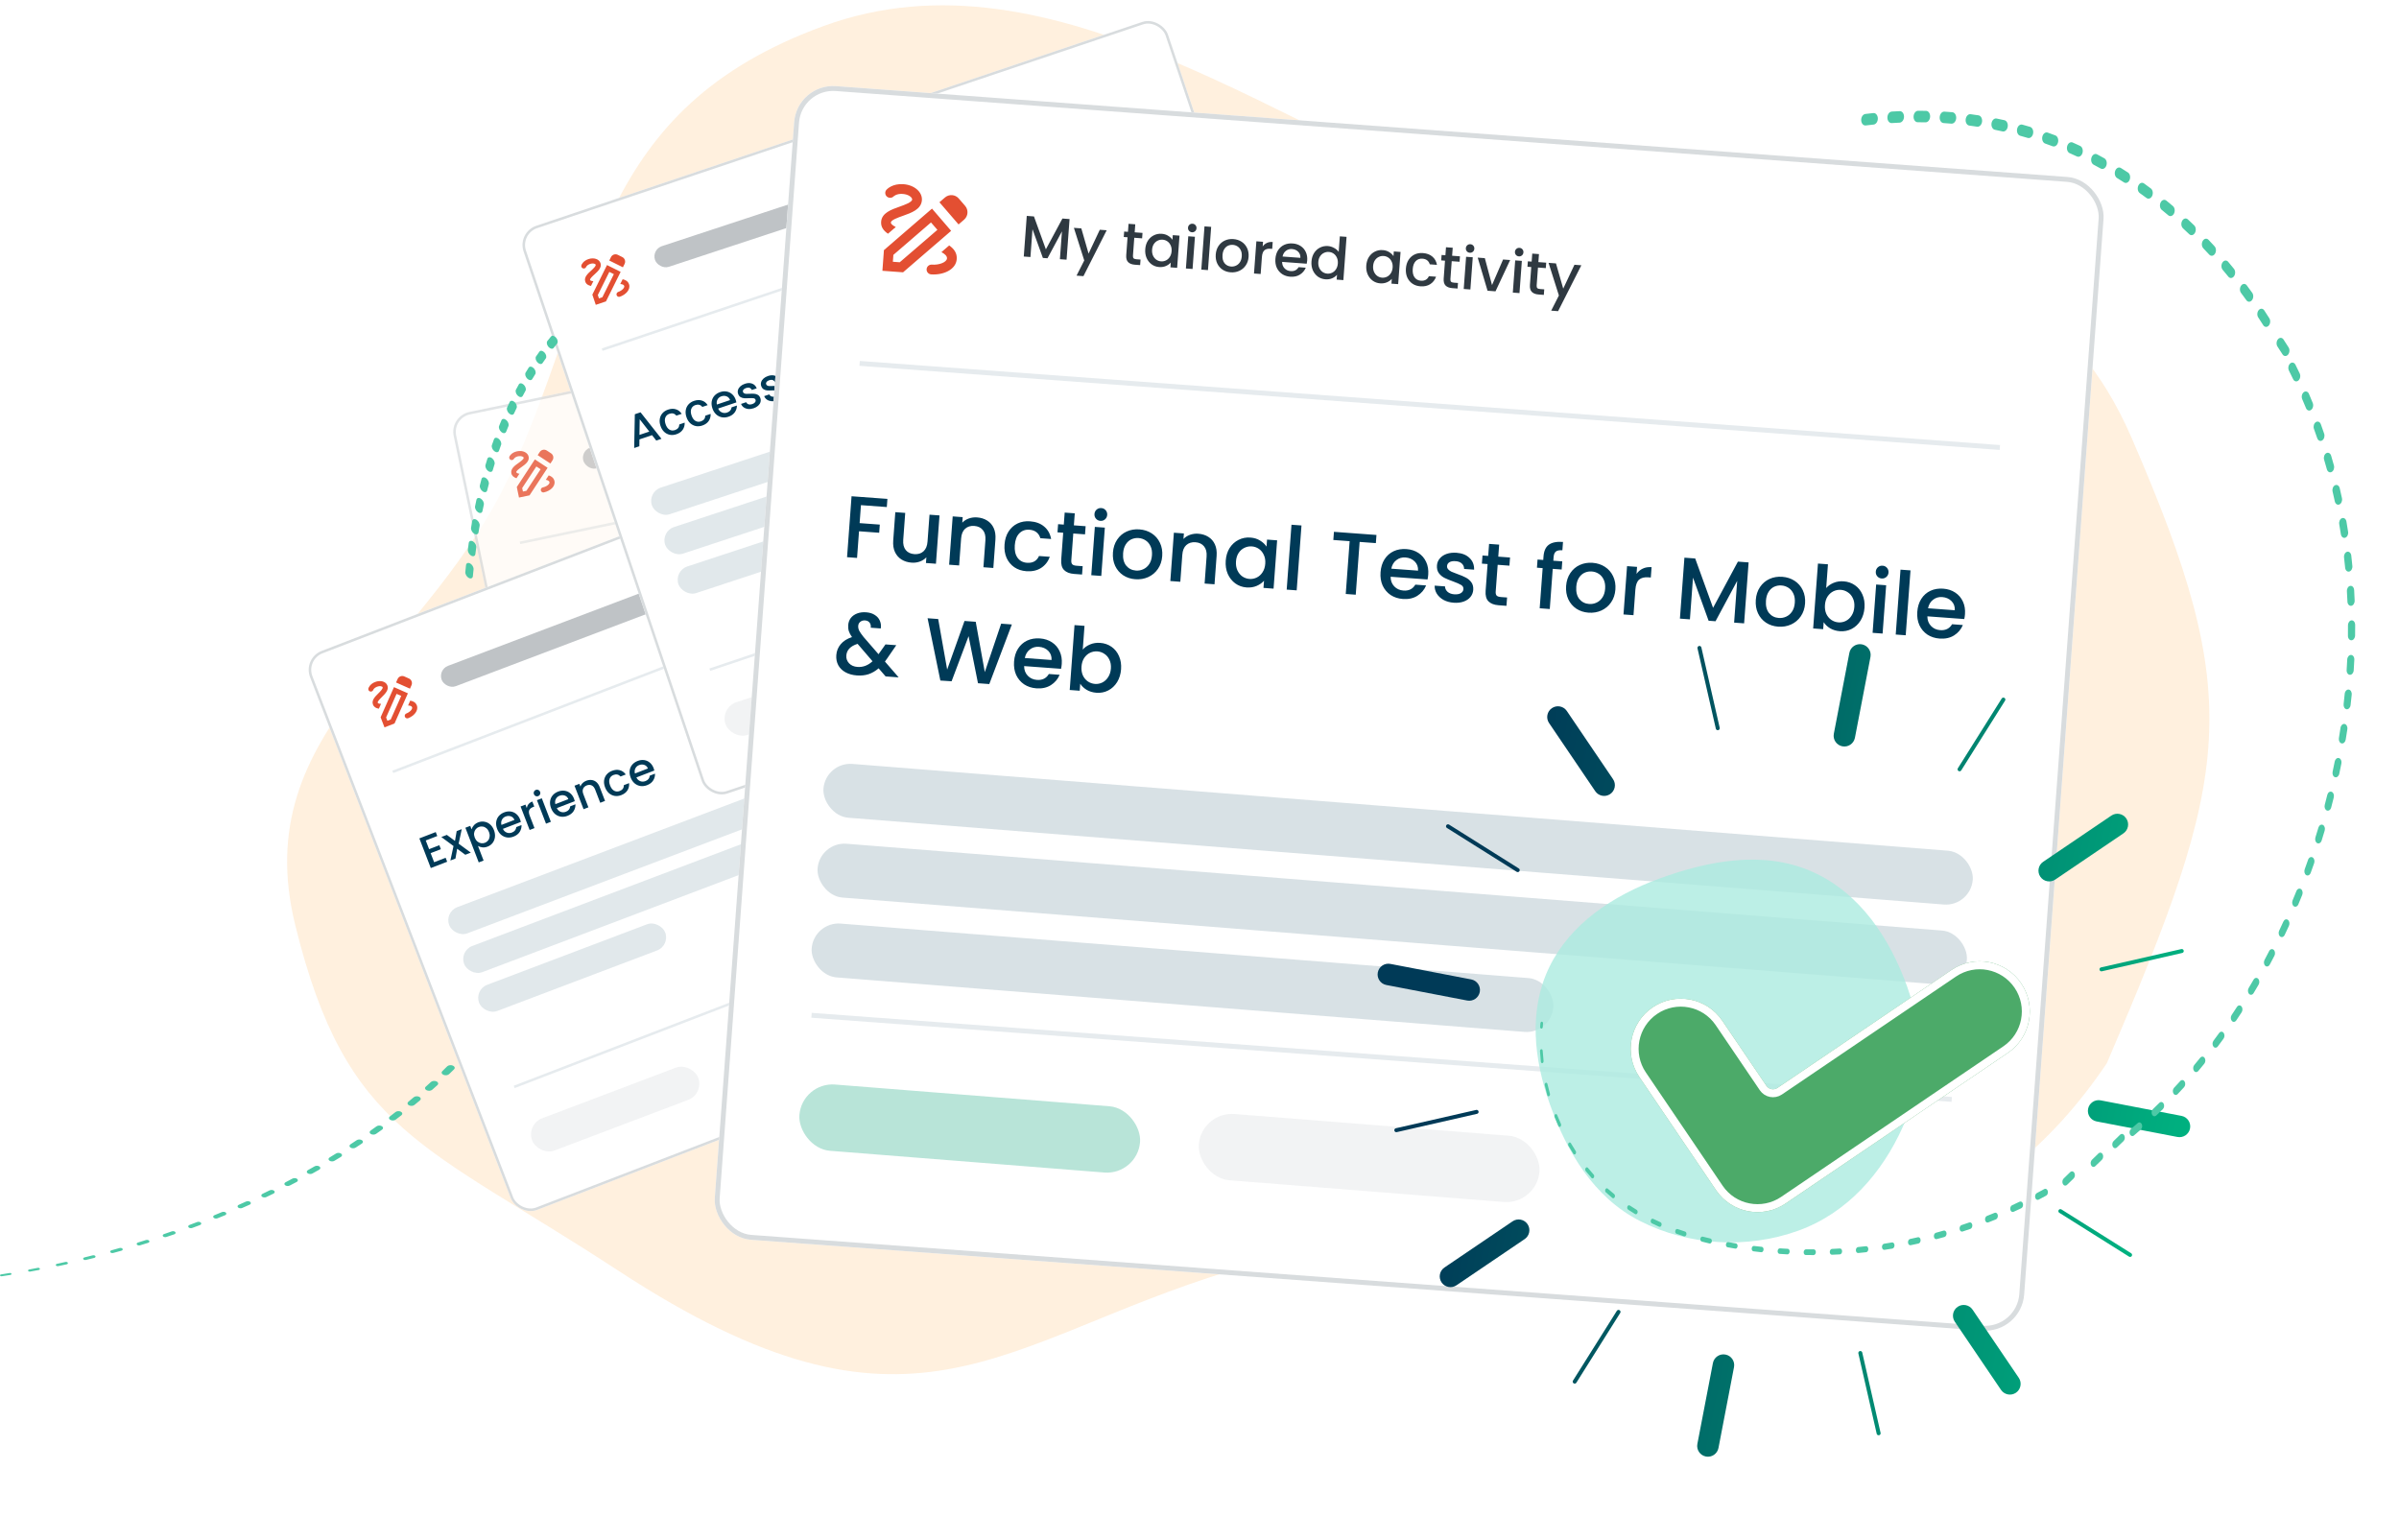 <svg width="310" height="199" viewBox="0 0 310 199" fill="none" xmlns="http://www.w3.org/2000/svg">
<path opacity="0.75" d="M106.451 3.352C136.266 -7.508 166.241 17.633 195.971 28.333C224.693 38.67 260.014 20.948 275.473 56.641C290.17 90.576 288.383 99.718 272.252 137.395C242.857 181.126 190.292 154.693 158.939 164.246C128.88 173.405 117.829 189.038 79.947 164.246C54.74 147.75 44.783 146.439 38.158 119.587C31.817 93.886 55.655 84.321 66.357 60.369C77.5 35.429 76.914 14.11 106.451 3.352Z" fill="#FFEBD2"/>
<path d="M0.143 164.697L1.241 164.516C1.348 164.498 1.455 164.54 1.482 164.609C1.509 164.677 1.445 164.747 1.34 164.764L1.338 164.764L0.233 164.936C0.131 164.951 0.03 164.911 0.005 164.845C-0.018 164.779 0.042 164.713 0.142 164.697L0.143 164.697Z" fill="#4DC9A6"/>
<path d="M3.783 164.06L4.867 163.85C4.987 163.827 5.112 163.871 5.147 163.948C5.182 164.025 5.115 164.106 4.997 164.129C4.997 164.129 4.995 164.129 4.993 164.129L3.899 164.33C3.784 164.351 3.666 164.308 3.633 164.233C3.6 164.16 3.666 164.083 3.779 164.061L3.783 164.06Z" fill="#4DC9A6"/>
<path d="M7.377 163.326L8.446 163.088C8.578 163.059 8.72 163.103 8.764 163.188C8.809 163.273 8.741 163.365 8.61 163.394C8.61 163.394 8.608 163.394 8.606 163.394L7.527 163.624C7.4 163.65 7.264 163.606 7.221 163.524C7.181 163.441 7.247 163.354 7.371 163.326L7.375 163.326L7.377 163.326Z" fill="#4DC9A6"/>
<path d="M10.918 162.498L11.971 162.233L11.975 162.233C12.115 162.196 12.275 162.242 12.329 162.334C12.383 162.427 12.313 162.529 12.173 162.565L11.107 162.825C10.968 162.859 10.813 162.813 10.762 162.723C10.71 162.633 10.78 162.535 10.916 162.499L10.92 162.499L10.918 162.498Z" fill="#4DC9A6"/>
<path d="M14.41 161.58L15.445 161.287L15.449 161.287C15.597 161.244 15.77 161.287 15.836 161.385C15.902 161.482 15.832 161.594 15.684 161.636L14.635 161.924C14.489 161.965 14.32 161.92 14.258 161.824C14.196 161.729 14.264 161.621 14.408 161.58L14.412 161.58L14.41 161.58Z" fill="#4DC9A6"/>
<path d="M17.839 160.574L18.855 160.255L18.859 160.255C19.015 160.204 19.201 160.247 19.277 160.349C19.353 160.45 19.286 160.571 19.131 160.62L19.127 160.62L18.099 160.936C17.945 160.983 17.763 160.94 17.691 160.84C17.619 160.741 17.683 160.622 17.835 160.574L17.839 160.574Z" fill="#4DC9A6"/>
<path d="M21.203 159.479L22.199 159.134L22.203 159.134C22.365 159.077 22.567 159.117 22.654 159.222C22.74 159.327 22.679 159.458 22.518 159.515L22.514 159.515L21.506 159.856C21.346 159.911 21.148 159.87 21.064 159.765C20.981 159.661 21.043 159.533 21.201 159.479L21.205 159.479L21.203 159.479Z" fill="#4DC9A6"/>
<path d="M24.498 158.3L25.473 157.93L25.477 157.93C25.644 157.864 25.86 157.901 25.959 158.011C26.058 158.12 26 158.26 25.832 158.325L25.828 158.325L24.84 158.692C24.674 158.754 24.462 158.716 24.367 158.609C24.274 158.501 24.331 158.364 24.494 158.303L24.498 158.303L24.498 158.3Z" fill="#4DC9A6"/>
<path d="M27.721 157.038L28.673 156.644L28.677 156.644C28.85 156.571 29.079 156.604 29.19 156.716C29.301 156.829 29.25 156.978 29.077 157.05L29.073 157.05L28.107 157.442C27.936 157.512 27.71 157.477 27.604 157.366C27.497 157.254 27.55 157.109 27.717 157.04L27.721 157.04L27.721 157.038Z" fill="#4DC9A6"/>
<path d="M30.869 155.696L31.798 155.278L31.802 155.278C31.979 155.196 32.224 155.225 32.346 155.34C32.468 155.455 32.425 155.615 32.246 155.694L32.242 155.694L31.3 156.11C31.123 156.188 30.884 156.158 30.764 156.043C30.645 155.929 30.69 155.774 30.863 155.696L30.867 155.696L30.869 155.696Z" fill="#4DC9A6"/>
<path d="M33.934 154.276L34.837 153.835L34.841 153.835C35.022 153.744 35.281 153.768 35.417 153.886C35.553 154.004 35.515 154.172 35.334 154.26L35.33 154.26L34.413 154.7C34.232 154.786 33.98 154.76 33.846 154.644C33.714 154.528 33.751 154.363 33.93 154.277L33.934 154.275L33.934 154.276Z" fill="#4DC9A6"/>
<path d="M36.91 152.781L37.786 152.318L37.79 152.316C37.975 152.218 38.247 152.236 38.396 152.356C38.546 152.477 38.518 152.654 38.334 152.751L38.33 152.751L37.438 153.214C37.255 153.308 36.986 153.289 36.841 153.169C36.695 153.05 36.725 152.878 36.906 152.782L36.91 152.779L36.91 152.781Z" fill="#4DC9A6"/>
<path d="M39.8 151.213L40.649 150.731L40.653 150.728C40.84 150.622 41.122 150.635 41.285 150.756C41.449 150.878 41.429 151.061 41.242 151.167L40.377 151.651C40.192 151.756 39.91 151.742 39.751 151.622C39.592 151.502 39.612 151.32 39.795 151.216L39.798 151.213L39.8 151.213Z" fill="#4DC9A6"/>
<path d="M42.598 149.578L43.418 149.074L43.422 149.072C43.607 148.958 43.899 148.963 44.074 149.083C44.248 149.204 44.24 149.393 44.055 149.506L44.055 149.507L43.22 150.013C43.035 150.124 42.747 150.117 42.574 149.998C42.403 149.879 42.413 149.692 42.594 149.58L42.598 149.577L42.598 149.578Z" fill="#4DC9A6"/>
<path d="M45.299 147.876L46.089 147.353L46.093 147.351C46.276 147.229 46.576 147.228 46.76 147.346C46.947 147.465 46.949 147.66 46.767 147.78L46.767 147.781L45.963 148.307C45.78 148.426 45.484 148.427 45.3 148.308C45.117 148.19 45.116 147.998 45.295 147.878L45.299 147.875L45.299 147.876Z" fill="#4DC9A6"/>
<path d="M47.894 146.107L48.652 145.563L48.656 145.561C48.835 145.432 49.142 145.422 49.34 145.54C49.539 145.656 49.554 145.856 49.373 145.985L49.373 145.986L48.6 146.531C48.42 146.659 48.115 146.666 47.921 146.55C47.726 146.433 47.713 146.237 47.89 146.11L47.894 146.107Z" fill="#4DC9A6"/>
<path d="M50.384 144.276L51.108 143.714L51.112 143.712C51.29 143.575 51.601 143.558 51.811 143.672C52.02 143.787 52.047 143.989 51.872 144.126L51.872 144.127L51.132 144.691C50.955 144.826 50.645 144.843 50.438 144.727C50.231 144.613 50.205 144.412 50.38 144.277L50.384 144.274L50.384 144.276Z" fill="#4DC9A6"/>
<path d="M52.764 142.384L53.456 141.805L53.46 141.802C53.631 141.658 53.95 141.632 54.174 141.743C54.395 141.855 54.436 142.062 54.264 142.208L54.264 142.209L53.559 142.792C53.388 142.934 53.071 142.96 52.851 142.847C52.633 142.736 52.595 142.531 52.764 142.388L52.768 142.385L52.764 142.384Z" fill="#4DC9A6"/>
<path d="M55.022 140.433L55.676 139.836L55.68 139.833C55.848 139.681 56.173 139.646 56.406 139.753C56.639 139.862 56.693 140.073 56.528 140.225L56.528 140.226L55.857 140.827C55.69 140.977 55.367 141.011 55.136 140.902C54.906 140.794 54.854 140.585 55.018 140.436L55.022 140.432L55.022 140.433Z" fill="#4DC9A6"/>
<path d="M57.161 138.426L57.779 137.814L57.783 137.81C57.944 137.651 58.273 137.606 58.52 137.711C58.765 137.816 58.834 138.03 58.673 138.19L58.673 138.192L58.039 138.809C57.878 138.967 57.549 139.009 57.306 138.904C57.063 138.799 56.997 138.588 57.157 138.43L57.161 138.426Z" fill="#4DC9A6"/>
<path d="M59.176 136.367L59.755 135.739L59.759 135.735C59.913 135.567 60.248 135.513 60.506 135.614C60.765 135.715 60.848 135.932 60.692 136.1L60.692 136.102L60.098 136.735C59.942 136.9 59.609 136.953 59.355 136.852C59.1 136.752 59.019 136.537 59.173 136.371L59.176 136.367Z" fill="#4DC9A6"/>
<path d="M61.058 134.255L61.598 133.613L61.602 133.609C61.75 133.433 62.087 133.369 62.357 133.465C62.627 133.561 62.726 133.78 62.578 133.956L62.578 133.959L62.024 134.607C61.876 134.78 61.54 134.844 61.273 134.747C61.007 134.651 60.91 134.435 61.056 134.261L61.06 134.258L61.058 134.255Z" fill="#4DC9A6"/>
<path d="M62.81 132.097L63.307 131.44L63.311 131.437C63.449 131.253 63.79 131.179 64.072 131.269C64.353 131.359 64.468 131.58 64.329 131.764L64.329 131.766L63.816 132.429C63.676 132.61 63.338 132.684 63.06 132.593C62.782 132.503 62.669 132.283 62.806 132.102L62.81 132.098L62.81 132.097Z" fill="#4DC9A6"/>
<path d="M64.419 129.894L64.876 129.225L64.88 129.221C65.01 129.03 65.353 128.944 65.644 129.028C65.938 129.112 66.07 129.336 65.941 129.525L65.941 129.528L65.471 130.204C65.341 130.393 64.998 130.477 64.709 130.393C64.419 130.308 64.289 130.087 64.418 129.899L64.421 129.894L64.419 129.894Z" fill="#4DC9A6"/>
<path d="M65.887 127.648L66.298 126.967L66.298 126.962C66.421 126.763 66.764 126.666 67.069 126.744C67.374 126.822 67.524 127.046 67.403 127.244L67.403 127.247L66.977 127.936C66.856 128.132 66.514 128.228 66.213 128.149C65.911 128.071 65.766 127.849 65.883 127.655L65.883 127.65L65.887 127.648Z" fill="#4DC9A6"/>
<path d="M67.21 125.365L67.578 124.673L67.578 124.668C67.69 124.463 68.034 124.354 68.349 124.425C68.664 124.496 68.831 124.72 68.722 124.925L68.722 124.928L68.341 125.627C68.23 125.831 67.887 125.937 67.574 125.866C67.263 125.795 67.098 125.572 67.208 125.37L67.208 125.365L67.21 125.365Z" fill="#4DC9A6"/>
<path d="M68.385 123.049L68.709 122.348L68.709 122.343C68.808 122.131 69.153 122.011 69.48 122.074C69.806 122.137 69.991 122.361 69.893 122.574L69.893 122.576L69.557 123.285C69.458 123.495 69.115 123.613 68.79 123.549C68.468 123.484 68.287 123.263 68.385 123.054L68.385 123.049Z" fill="#4DC9A6"/>
<path d="M69.418 120.705L69.701 119.997L69.701 119.992C69.789 119.776 70.13 119.645 70.463 119.701C70.795 119.757 70.995 119.979 70.909 120.195L70.62 120.912C70.532 121.128 70.193 121.257 69.861 121.201C69.528 121.144 69.33 120.924 69.416 120.708L69.416 120.704L69.418 120.705Z" fill="#4DC9A6"/>
<path d="M70.31 118.336L70.548 117.622L70.548 117.617C70.623 117.396 70.957 117.257 71.296 117.304C71.634 117.353 71.848 117.569 71.775 117.789L71.531 118.513C71.457 118.731 71.124 118.87 70.785 118.822C70.449 118.774 70.235 118.558 70.31 118.337L70.31 118.334L70.31 118.336Z" fill="#4DC9A6"/>
<path d="M71.052 115.946L71.248 115.225L71.248 115.22C71.311 114.997 71.638 114.848 71.98 114.887C72.322 114.927 72.551 115.139 72.49 115.362L72.289 116.092C72.228 116.314 71.901 116.462 71.559 116.423C71.217 116.383 70.989 116.171 71.05 115.948L71.05 115.944L71.052 115.946Z" fill="#4DC9A6"/>
<path d="M71.655 113.538L71.806 112.813L71.806 112.808C71.856 112.582 72.175 112.424 72.521 112.454C72.869 112.485 73.112 112.693 73.065 112.919L72.908 113.654C72.861 113.879 72.54 114.037 72.193 114.005C71.847 113.973 71.604 113.766 71.653 113.541L71.653 113.537L71.655 113.538Z" fill="#4DC9A6"/>
<path d="M72.109 111.118L72.217 110.389L72.217 110.384C72.253 110.156 72.564 109.988 72.914 110.011C73.264 110.033 73.523 110.237 73.487 110.464L73.375 111.202C73.34 111.429 73.028 111.596 72.678 111.573C72.328 111.55 72.072 111.348 72.107 111.12L72.107 111.116L72.109 111.118Z" fill="#4DC9A6"/>
<path d="M72.421 108.686L72.486 107.955L72.486 107.95C72.508 107.72 72.812 107.544 73.166 107.557C73.52 107.57 73.79 107.767 73.77 107.999L73.7 108.739C73.678 108.969 73.375 109.143 73.021 109.131C72.667 109.118 72.399 108.919 72.419 108.689L72.419 108.685L72.421 108.686Z" fill="#4DC9A6"/>
<path d="M72.588 106.247L72.611 105.515L72.611 105.51C72.617 105.278 72.913 105.093 73.271 105.098C73.629 105.102 73.912 105.294 73.904 105.526L73.88 106.267C73.871 106.499 73.577 106.683 73.222 106.678C72.866 106.673 72.582 106.481 72.59 106.249L72.59 106.245L72.588 106.247Z" fill="#4DC9A6"/>
<path d="M72.612 103.809L72.591 103.077L72.591 103.072C72.584 102.838 72.87 102.645 73.23 102.641C73.59 102.636 73.885 102.822 73.893 103.056L73.911 103.797C73.916 104.03 73.63 104.222 73.272 104.227C72.914 104.231 72.619 104.044 72.612 103.812L72.612 103.808L72.612 103.809Z" fill="#4DC9A6"/>
<g opacity="0.76" filter="url(#filter0_d_2151_34079)">
<rect x="58.09" y="52.459" width="87.858" height="77.416" rx="2.624" transform="rotate(-11.743 58.09 52.459)" fill="white"/>
<rect x="58.284" y="52.586" width="87.53" height="77.088" rx="2.46" transform="rotate(-11.743 58.284 52.586)" stroke="#D8DCDE" stroke-width="0.328"/>
<g clip-path="url(#clip0_2151_34079)">
<path d="M71.124 58.59L71.394 58.179C71.592 57.876 71.508 57.468 71.205 57.27L70.658 56.911C70.356 56.713 69.948 56.797 69.749 57.1L69.48 57.511L71.124 58.59ZM69.858 59.329L68.025 62.118L67.573 62.212L67.478 61.76L69.307 58.971L69.858 59.329ZM69.118 58.059L66.781 61.627L67.064 62.988L68.425 62.705L70.763 59.141L69.118 58.059ZM71.647 60.863C71.793 61.566 71.065 62.157 70.275 62.321C70.099 62.358 69.924 62.243 69.887 62.066C69.85 61.89 69.965 61.715 70.142 61.678C70.636 61.576 71.056 61.244 71.005 60.996C70.974 60.846 70.793 60.749 70.53 60.693L70.906 60.119C71.292 60.25 71.566 60.474 71.647 60.863ZM66.739 60.493C66.391 60.378 66.146 60.184 66.075 59.844C65.955 59.266 66.506 58.873 66.994 58.527C67.294 58.311 67.706 58.017 67.668 57.837C67.641 57.706 67.351 57.569 66.959 57.65C66.554 57.734 66.422 57.966 66.414 57.978C66.329 58.133 66.13 58.191 65.972 58.11C65.818 58.028 65.752 57.837 65.832 57.676C65.858 57.624 66.106 57.157 66.826 57.008C67.545 56.858 68.198 57.164 68.31 57.704C68.435 58.304 67.872 58.706 67.373 59.061C67.099 59.256 66.684 59.55 66.717 59.71C66.738 59.81 66.895 59.874 67.118 59.915L66.739 60.493Z" fill="#E34F32"/>
</g>
<rect opacity="0.35" width="39.877" height="2.816" rx="1.408" transform="matrix(0.98 -0.198 0.2 0.98 75.073 56.754)" fill="#49545C"/>
<rect width="76.344" height="0.328" transform="translate(67.158 68.681) rotate(-11.743)" fill="#E6EBEE"/>
<path d="M71.356 81.667C71.086 81.723 70.834 81.728 70.599 81.68C70.363 81.629 70.165 81.529 70.006 81.381C69.847 81.233 69.743 81.044 69.695 80.813L70.4 80.666C70.451 80.836 70.549 80.965 70.691 81.052C70.838 81.138 71.021 81.158 71.241 81.112C71.468 81.065 71.634 80.974 71.739 80.84C71.843 80.702 71.877 80.546 71.841 80.373C71.813 80.238 71.749 80.136 71.651 80.068C71.556 79.999 71.444 79.954 71.315 79.933C71.19 79.911 71.018 79.894 70.798 79.884C70.522 79.869 70.293 79.844 70.113 79.809C69.936 79.769 69.774 79.686 69.627 79.56C69.481 79.434 69.381 79.246 69.329 78.995C69.281 78.764 69.297 78.55 69.376 78.352C69.456 78.155 69.59 77.988 69.779 77.852C69.968 77.717 70.199 77.62 70.473 77.563C70.862 77.483 71.2 77.515 71.488 77.66C71.778 77.8 71.972 78.038 72.07 78.371L71.341 78.522C71.299 78.379 71.204 78.268 71.055 78.19C70.906 78.112 70.728 78.095 70.52 78.138C70.331 78.178 70.187 78.258 70.088 78.379C69.988 78.5 69.957 78.651 69.995 78.833C70.02 78.956 70.078 79.05 70.168 79.116C70.261 79.177 70.371 79.219 70.496 79.241C70.621 79.263 70.789 79.281 71.001 79.293C71.282 79.311 71.513 79.339 71.694 79.378C71.879 79.416 72.045 79.5 72.193 79.63C72.344 79.755 72.445 79.945 72.498 80.2C72.541 80.404 72.525 80.608 72.451 80.813C72.38 81.016 72.251 81.196 72.062 81.352C71.876 81.503 71.641 81.608 71.356 81.667ZM75.735 77.392L76.397 80.577L75.738 80.714L75.66 80.338C75.583 80.491 75.468 80.624 75.314 80.736C75.164 80.844 74.994 80.917 74.805 80.956C74.555 81.008 74.319 81.003 74.097 80.941C73.878 80.878 73.69 80.756 73.532 80.576C73.378 80.395 73.271 80.16 73.211 79.871L72.821 77.998L73.475 77.862L73.844 79.637C73.903 79.922 74.02 80.127 74.194 80.251C74.368 80.372 74.578 80.406 74.825 80.355C75.072 80.304 75.251 80.188 75.362 80.008C75.476 79.824 75.504 79.589 75.445 79.304L75.076 77.529L75.735 77.392ZM77.359 77.537C77.422 77.355 77.523 77.203 77.663 77.082C77.805 76.956 77.986 76.87 78.206 76.824L78.348 77.506L78.18 77.541C77.922 77.595 77.739 77.701 77.632 77.86C77.528 78.018 77.51 78.259 77.577 78.583L77.925 80.259L77.266 80.396L76.604 77.211L77.263 77.074L77.359 77.537ZM80.593 79.09L80.956 76.307L81.655 76.162L81.103 79.599L80.317 79.762L78.447 76.828L79.152 76.682L80.593 79.09ZM85.387 76.966C85.412 77.085 85.427 77.195 85.431 77.294L82.998 77.8C83.07 78.05 83.207 78.235 83.408 78.354C83.61 78.473 83.834 78.507 84.081 78.455C84.435 78.382 84.655 78.181 84.74 77.854L85.451 77.706C85.415 78.019 85.29 78.296 85.075 78.538C84.863 78.775 84.57 78.932 84.196 79.01C83.892 79.073 83.604 79.063 83.333 78.978C83.065 78.889 82.837 78.736 82.647 78.518C82.46 78.296 82.332 78.021 82.264 77.693C82.196 77.366 82.202 77.065 82.281 76.791C82.364 76.513 82.511 76.281 82.722 76.096C82.937 75.911 83.2 75.786 83.512 75.721C83.813 75.659 84.094 75.668 84.357 75.751C84.619 75.833 84.84 75.98 85.021 76.191C85.201 76.399 85.323 76.657 85.387 76.966ZM84.656 76.9C84.602 76.659 84.475 76.482 84.275 76.371C84.075 76.26 83.849 76.23 83.599 76.282C83.371 76.329 83.192 76.443 83.061 76.623C82.928 76.799 82.873 77.014 82.893 77.267L84.656 76.9ZM88.588 74.72L87.607 79.808L86.925 79.95L87.251 78.267L85.345 75.394L86.079 75.242L87.48 77.483L87.906 74.862L88.588 74.72Z" fill="#003A57"/>
<rect opacity="0.43" width="77.404" height="3.625" rx="1.812" transform="matrix(0.98 -0.198 0.2 0.98 70.811 87.801)" fill="#BBCAD2"/>
<rect opacity="0.43" width="77.404" height="3.625" rx="1.812" transform="matrix(0.98 -0.198 0.2 0.98 71.904 93.064)" fill="#BBCAD2"/>
<rect opacity="0.43" width="25.715" height="3.625" rx="1.812" transform="matrix(0.98 -0.198 0.2 0.98 72.998 98.328)" fill="#BBCAD2"/>
<rect width="76.344" height="0.328" transform="translate(76.038 111.399) rotate(-11.743)" fill="#E6EBEE"/>
<rect opacity="0.6" width="22.942" height="4.462" rx="2.231" transform="matrix(0.98 -0.198 0.2 0.98 76.797 116.585)" fill="#E9EBED"/>
<rect width="22.942" height="4.462" rx="2.231" transform="matrix(0.98 -0.198 0.2 0.98 103.127 111.112)" fill="#E9EBED"/>
</g>
<g filter="url(#filter1_d_2151_34079)">
<rect x="39.121" y="83.749" width="87.858" height="77.416" rx="2.624" transform="rotate(-21.071 39.121 83.749)" fill="white"/>
<rect x="39.333" y="83.843" width="87.53" height="77.088" rx="2.46" transform="rotate(-21.071 39.333 83.843)" stroke="#D8DCDE" stroke-width="0.328"/>
<g clip-path="url(#clip1_2151_34079)">
<path d="M52.977 87.687L53.176 87.238C53.323 86.907 53.173 86.518 52.842 86.372L52.244 86.106C51.914 85.96 51.525 86.109 51.378 86.44L51.179 86.889L52.977 87.687ZM51.846 88.622L50.49 91.671L50.059 91.838L49.893 91.406L51.245 88.358L51.846 88.622ZM50.91 87.489L49.183 91.388L49.683 92.686L50.98 92.186L52.709 88.289L50.91 87.489ZM53.861 89.846C54.119 90.516 53.496 91.216 52.743 91.507C52.575 91.571 52.384 91.487 52.319 91.318C52.254 91.15 52.339 90.959 52.507 90.894C52.979 90.713 53.34 90.317 53.249 90.082C53.193 89.938 52.999 89.872 52.731 89.859L53.009 89.232C53.411 89.298 53.718 89.475 53.861 89.846ZM48.958 90.276C48.595 90.219 48.322 90.067 48.197 89.743C47.985 89.192 48.466 88.715 48.891 88.295C49.152 88.032 49.51 87.677 49.444 87.505C49.396 87.38 49.087 87.291 48.714 87.435C48.328 87.584 48.235 87.834 48.229 87.847C48.171 88.013 47.984 88.103 47.815 88.048C47.65 87.993 47.553 87.815 47.606 87.644C47.624 87.588 47.793 87.087 48.478 86.823C49.164 86.559 49.858 86.755 50.056 87.269C50.277 87.842 49.786 88.329 49.351 88.761C49.112 88.997 48.751 89.354 48.809 89.507C48.846 89.602 49.012 89.64 49.238 89.644L48.958 90.276Z" fill="#E34F32"/>
</g>
<rect opacity="0.35" width="39.877" height="2.816" rx="1.408" transform="matrix(0.935 -0.354 0.356 0.934 56.575 85.236)" fill="#49545C"/>
<rect width="76.344" height="0.328" transform="translate(50.697 98.287) rotate(-21.071)" fill="#E6EBEE"/>
<path d="M55.016 107.305L55.449 108.429L56.771 107.92L56.969 108.432L55.647 108.942L56.099 110.115L57.586 109.542L57.783 110.054L55.668 110.869L54.191 107.035L56.306 106.22L56.504 106.732L55.016 107.305ZM59.265 107.718L60.838 108.877L60.127 109.151L59.075 108.374L58.855 109.642L58.199 109.894L58.604 108.023L57.029 106.859L57.74 106.585L58.793 107.362L59.013 106.094L59.668 105.842L59.265 107.718ZM60.937 105.866C60.989 105.685 61.089 105.512 61.236 105.345C61.383 105.179 61.572 105.051 61.803 104.962C62.068 104.86 62.334 104.834 62.602 104.883C62.871 104.926 63.114 105.042 63.33 105.228C63.545 105.415 63.712 105.661 63.829 105.966C63.946 106.271 63.989 106.569 63.958 106.859C63.925 107.146 63.825 107.4 63.657 107.621C63.491 107.836 63.276 107.995 63.011 108.097C62.78 108.186 62.556 108.22 62.341 108.197C62.124 108.171 61.932 108.11 61.765 108.014L62.49 109.898L61.862 110.14L60.137 105.661L60.765 105.419L60.937 105.866ZM63.19 106.212C63.109 106.003 62.996 105.84 62.85 105.723C62.706 105.602 62.547 105.53 62.374 105.508C62.204 105.481 62.038 105.499 61.876 105.561C61.718 105.622 61.583 105.72 61.471 105.856C61.362 105.991 61.294 106.152 61.265 106.34C61.24 106.527 61.268 106.725 61.349 106.934C61.429 107.144 61.542 107.311 61.688 107.437C61.835 107.557 61.994 107.631 62.165 107.658C62.339 107.683 62.505 107.666 62.663 107.605C62.825 107.542 62.96 107.444 63.068 107.309C63.179 107.17 63.246 107.005 63.27 106.814C63.297 106.622 63.27 106.422 63.19 106.212ZM67.209 104.594C67.253 104.708 67.285 104.814 67.306 104.911L64.986 105.805C65.098 106.04 65.263 106.2 65.481 106.285C65.699 106.37 65.926 106.367 66.161 106.276C66.499 106.146 66.683 105.912 66.714 105.576L67.391 105.315C67.407 105.629 67.329 105.923 67.156 106.197C66.985 106.465 66.721 106.668 66.365 106.805C66.075 106.917 65.789 106.953 65.508 106.914C65.23 106.869 64.979 106.755 64.756 106.571C64.536 106.381 64.365 106.131 64.245 105.819C64.125 105.506 64.082 105.209 64.116 104.925C64.153 104.637 64.26 104.385 64.438 104.169C64.62 103.951 64.86 103.785 65.157 103.67C65.444 103.56 65.723 103.524 65.995 103.562C66.267 103.601 66.51 103.71 66.722 103.89C66.933 104.066 67.096 104.301 67.209 104.594ZM66.477 104.649C66.384 104.419 66.23 104.265 66.014 104.188C65.799 104.11 65.572 104.118 65.333 104.21C65.117 104.293 64.958 104.434 64.858 104.633C64.756 104.829 64.735 105.05 64.796 105.296L66.477 104.649ZM68.069 103.112C68.101 102.922 68.176 102.756 68.294 102.613C68.415 102.466 68.579 102.352 68.789 102.271L69.039 102.921L68.879 102.983C68.633 103.077 68.47 103.212 68.39 103.386C68.313 103.559 68.334 103.8 68.453 104.109L69.068 105.706L68.44 105.948L67.271 102.913L67.899 102.671L68.069 103.112ZM69.55 101.573C69.436 101.617 69.326 101.615 69.219 101.568C69.112 101.52 69.037 101.44 68.993 101.326C68.949 101.212 68.951 101.101 68.998 100.995C69.045 100.888 69.126 100.812 69.24 100.769C69.35 100.726 69.459 100.729 69.565 100.776C69.672 100.823 69.748 100.904 69.791 101.018C69.835 101.132 69.834 101.242 69.786 101.349C69.739 101.456 69.66 101.53 69.55 101.573ZM70.013 101.856L71.183 104.892L70.555 105.134L69.385 102.098L70.013 101.856ZM74.176 101.91C74.22 102.024 74.252 102.13 74.273 102.227L71.954 103.121C72.065 103.356 72.23 103.516 72.448 103.601C72.667 103.685 72.893 103.682 73.128 103.592C73.466 103.462 73.65 103.228 73.681 102.892L74.359 102.63C74.374 102.945 74.296 103.239 74.123 103.512C73.952 103.781 73.688 103.983 73.332 104.121C73.042 104.232 72.756 104.269 72.475 104.229C72.197 104.185 71.946 104.07 71.723 103.886C71.503 103.697 71.332 103.446 71.212 103.134C71.092 102.822 71.049 102.524 71.083 102.241C71.12 101.953 71.227 101.701 71.405 101.484C71.587 101.267 71.827 101.1 72.124 100.986C72.411 100.875 72.69 100.84 72.962 100.878C73.234 100.917 73.477 101.026 73.689 101.205C73.901 101.381 74.063 101.616 74.176 101.91ZM73.444 101.964C73.351 101.734 73.197 101.581 72.982 101.503C72.766 101.426 72.539 101.433 72.301 101.525C72.084 101.609 71.925 101.75 71.825 101.949C71.723 102.144 71.703 102.365 71.764 102.612L73.444 101.964ZM75.751 99.589C75.989 99.497 76.221 99.464 76.447 99.491C76.676 99.517 76.881 99.606 77.063 99.76C77.244 99.914 77.388 100.128 77.494 100.404L78.184 102.194L77.562 102.434L76.908 100.737C76.803 100.465 76.655 100.284 76.464 100.193C76.272 100.099 76.058 100.097 75.823 100.187C75.588 100.278 75.429 100.423 75.346 100.624C75.265 100.82 75.277 101.053 75.382 101.325L76.036 103.022L75.408 103.264L74.238 100.228L74.866 99.987L75 100.334C75.055 100.169 75.147 100.021 75.278 99.891C75.413 99.759 75.57 99.658 75.751 99.589ZM78.19 100.446C78.07 100.134 78.027 99.836 78.061 99.553C78.098 99.264 78.203 99.013 78.378 98.798C78.552 98.583 78.785 98.42 79.075 98.308C79.442 98.166 79.779 98.138 80.086 98.222C80.395 98.301 80.654 98.486 80.863 98.777L80.185 99.038C80.072 98.909 79.938 98.825 79.785 98.787C79.631 98.75 79.462 98.766 79.279 98.837C79.022 98.936 78.851 99.107 78.768 99.35C78.686 99.588 78.709 99.871 78.835 100.197C78.961 100.524 79.134 100.75 79.356 100.876C79.581 101 79.822 101.013 80.079 100.914C80.442 100.774 80.621 100.521 80.616 100.156L81.293 99.895C81.324 100.238 81.254 100.548 81.082 100.825C80.909 101.098 80.642 101.304 80.283 101.443C79.992 101.555 79.71 101.589 79.437 101.547C79.162 101.501 78.915 101.385 78.696 101.2C78.479 101.009 78.31 100.758 78.19 100.446ZM84.457 97.949C84.501 98.063 84.534 98.168 84.554 98.266L82.235 99.159C82.347 99.395 82.512 99.555 82.73 99.639C82.948 99.724 83.175 99.721 83.41 99.63C83.748 99.5 83.932 99.267 83.963 98.93L84.64 98.669C84.656 98.984 84.577 99.278 84.404 99.551C84.233 99.819 83.97 100.022 83.614 100.159C83.323 100.271 83.038 100.307 82.757 100.268C82.478 100.223 82.228 100.109 82.005 99.925C81.784 99.736 81.614 99.485 81.493 99.173C81.373 98.861 81.33 98.563 81.365 98.28C81.401 97.992 81.508 97.739 81.687 97.523C81.869 97.305 82.108 97.139 82.406 97.025C82.692 96.914 82.972 96.878 83.244 96.917C83.516 96.956 83.758 97.064 83.971 97.244C84.182 97.42 84.344 97.655 84.457 97.949ZM83.725 98.003C83.633 97.773 83.478 97.619 83.263 97.542C83.048 97.465 82.821 97.472 82.582 97.564C82.365 97.648 82.207 97.789 82.106 97.988C82.004 98.183 81.984 98.404 82.045 98.65L83.725 98.003Z" fill="#003A57"/>
<rect opacity="0.43" width="77.404" height="3.625" rx="1.812" transform="matrix(0.935 -0.354 0.356 0.934 57.4 116.563)" fill="#BBCAD2"/>
<rect opacity="0.43" width="77.404" height="3.625" rx="1.812" transform="matrix(0.935 -0.354 0.356 0.934 59.333 121.58)" fill="#BBCAD2"/>
<rect opacity="0.43" width="25.715" height="3.625" rx="1.812" transform="matrix(0.935 -0.354 0.356 0.934 61.266 126.596)" fill="#BBCAD2"/>
<rect width="76.344" height="0.328" transform="translate(66.385 139.001) rotate(-21.071)" fill="#E6EBEE"/>
<rect opacity="0.6" width="22.942" height="4.462" rx="2.231" transform="matrix(0.935 -0.354 0.356 0.934 67.974 143.996)" fill="#E9EBED"/>
<rect width="22.942" height="4.462" rx="2.231" transform="matrix(0.935 -0.354 0.356 0.934 93.068 134.327)" fill="#E9EBED"/>
</g>
<g filter="url(#filter2_d_2151_34079)">
<rect x="66.82" y="28.697" width="87.858" height="77.416" rx="2.624" transform="rotate(-18.591 66.82 28.697)" fill="white"/>
<rect x="67.028" y="28.8" width="87.53" height="77.088" rx="2.46" transform="rotate(-18.591 67.028 28.8)" stroke="#D8DCDE" stroke-width="0.328"/>
<g clip-path="url(#clip2_2151_34079)">
<path d="M80.493 33.231L80.712 32.79C80.873 32.466 80.74 32.071 80.416 31.91L79.83 31.619C79.506 31.459 79.111 31.591 78.95 31.915L78.732 32.356L80.493 33.231ZM79.324 34.115L77.837 37.104L77.399 37.251L77.251 36.813L78.735 33.826L79.324 34.115ZM78.438 32.943L76.543 36.764L76.986 38.082L78.304 37.639L80.2 33.821L78.438 32.943ZM81.283 35.425C81.512 36.106 80.86 36.779 80.095 37.036C79.924 37.094 79.737 37.001 79.68 36.83C79.622 36.659 79.715 36.472 79.886 36.414C80.365 36.253 80.742 35.874 80.662 35.634C80.612 35.488 80.421 35.414 80.154 35.39L80.459 34.775C80.858 34.859 81.157 35.049 81.283 35.425ZM76.367 35.643C76.006 35.57 75.74 35.407 75.629 35.078C75.441 34.518 75.942 34.062 76.385 33.661C76.657 33.41 77.031 33.07 76.972 32.896C76.929 32.768 76.625 32.666 76.246 32.794C75.854 32.926 75.75 33.172 75.744 33.184C75.678 33.349 75.487 33.43 75.321 33.368C75.158 33.305 75.069 33.124 75.13 32.955C75.15 32.9 75.34 32.407 76.037 32.172C76.733 31.938 77.418 32.164 77.594 32.687C77.789 33.268 77.278 33.734 76.825 34.146C76.576 34.372 76.199 34.713 76.251 34.868C76.284 34.965 76.448 35.01 76.674 35.024L76.367 35.643Z" fill="#E34F32"/>
</g>
<rect opacity="0.35" width="39.877" height="2.816" rx="1.408" transform="matrix(0.95 -0.313 0.316 0.949 84.195 30.938)" fill="#49545C"/>
<rect width="76.344" height="0.328" transform="translate(77.758 43.722) rotate(-18.591)" fill="#E6EBEE"/>
<path d="M84.257 54.924L82.628 55.472L82.616 56.361L81.95 56.585L82.033 52.221L82.772 51.973L85.475 55.399L84.804 55.625L84.257 54.924ZM83.903 54.464L82.662 52.869L82.632 54.891L83.903 54.464ZM85.349 53.722C85.242 53.405 85.212 53.106 85.259 52.824C85.308 52.538 85.424 52.291 85.608 52.084C85.791 51.877 86.031 51.724 86.325 51.625C86.698 51.499 87.036 51.485 87.339 51.583C87.644 51.675 87.895 51.871 88.091 52.171L87.403 52.402C87.295 52.268 87.166 52.179 87.014 52.134C86.862 52.09 86.692 52.099 86.506 52.162C86.245 52.25 86.067 52.413 85.973 52.652C85.882 52.887 85.892 53.17 86.004 53.502C86.115 53.834 86.279 54.067 86.495 54.203C86.714 54.336 86.954 54.359 87.216 54.272C87.585 54.147 87.775 53.903 87.785 53.538L88.473 53.306C88.489 53.65 88.405 53.956 88.222 54.226C88.037 54.491 87.762 54.686 87.396 54.809C87.102 54.908 86.818 54.93 86.547 54.876C86.274 54.819 86.032 54.692 85.822 54.497C85.613 54.298 85.456 54.039 85.349 53.722ZM88.704 52.593C88.598 52.276 88.567 51.977 88.614 51.696C88.663 51.409 88.779 51.163 88.963 50.955C89.147 50.748 89.386 50.595 89.681 50.496C90.054 50.37 90.392 50.356 90.694 50.454C90.999 50.547 91.25 50.742 91.446 51.042L90.758 51.273C90.651 51.139 90.521 51.05 90.369 51.006C90.217 50.961 90.048 50.971 89.861 51.033C89.6 51.121 89.423 51.285 89.329 51.524C89.237 51.758 89.247 52.041 89.359 52.373C89.471 52.705 89.634 52.939 89.85 53.074C90.07 53.208 90.31 53.231 90.571 53.143C90.94 53.019 91.13 52.774 91.14 52.409L91.829 52.178C91.844 52.521 91.761 52.828 91.577 53.097C91.392 53.363 91.117 53.557 90.752 53.68C90.457 53.779 90.174 53.802 89.902 53.748C89.63 53.69 89.388 53.564 89.177 53.369C88.969 53.169 88.811 52.91 88.704 52.593ZM95.074 50.37C95.113 50.486 95.14 50.593 95.157 50.691L92.801 51.483C92.902 51.723 93.06 51.89 93.275 51.984C93.489 52.078 93.716 52.085 93.954 52.005C94.297 51.889 94.492 51.664 94.537 51.329L95.225 51.098C95.227 51.413 95.136 51.703 94.951 51.968C94.769 52.229 94.497 52.42 94.135 52.542C93.84 52.641 93.553 52.665 93.274 52.614C92.998 52.557 92.752 52.432 92.538 52.238C92.326 52.04 92.166 51.782 92.06 51.465C91.953 51.148 91.923 50.849 91.969 50.567C92.018 50.281 92.137 50.033 92.324 49.825C92.515 49.615 92.762 49.46 93.064 49.358C93.355 49.26 93.635 49.236 93.906 49.287C94.176 49.337 94.413 49.456 94.618 49.645C94.822 49.83 94.973 50.072 95.074 50.37ZM94.34 50.393C94.257 50.159 94.11 49.999 93.898 49.912C93.686 49.825 93.459 49.823 93.217 49.905C92.997 49.979 92.832 50.113 92.723 50.307C92.613 50.498 92.583 50.718 92.633 50.967L94.34 50.393ZM97.382 51.45C97.139 51.532 96.906 51.562 96.684 51.541C96.463 51.516 96.272 51.447 96.11 51.336C95.947 51.221 95.83 51.071 95.76 50.887L96.42 50.665C96.475 50.791 96.573 50.881 96.716 50.933C96.86 50.98 97.018 50.974 97.19 50.917C97.369 50.856 97.496 50.776 97.57 50.676C97.647 50.572 97.667 50.465 97.631 50.357C97.592 50.242 97.507 50.175 97.376 50.156C97.249 50.137 97.055 50.133 96.794 50.147C96.541 50.161 96.332 50.163 96.166 50.152C96.001 50.141 95.843 50.093 95.694 50.006C95.548 49.918 95.441 49.773 95.373 49.572C95.318 49.407 95.316 49.242 95.368 49.075C95.419 48.904 95.52 48.75 95.673 48.611C95.829 48.471 96.025 48.362 96.26 48.283C96.611 48.165 96.923 48.16 97.196 48.267C97.471 48.37 97.668 48.572 97.785 48.872L97.147 49.087C97.09 48.953 96.997 48.861 96.868 48.813C96.74 48.765 96.59 48.77 96.419 48.828C96.251 48.884 96.133 48.959 96.064 49.053C95.996 49.146 95.98 49.245 96.015 49.35C96.042 49.432 96.096 49.491 96.174 49.526C96.252 49.562 96.34 49.583 96.437 49.587C96.533 49.588 96.673 49.585 96.858 49.577C97.101 49.561 97.305 49.561 97.468 49.577C97.634 49.588 97.789 49.635 97.933 49.72C98.078 49.804 98.185 49.944 98.255 50.141C98.314 50.316 98.319 50.489 98.268 50.66C98.218 50.83 98.116 50.985 97.963 51.124C97.814 51.261 97.62 51.37 97.382 51.45ZM100.371 50.444C100.128 50.526 99.896 50.557 99.673 50.536C99.452 50.511 99.261 50.442 99.099 50.33C98.936 50.215 98.819 50.065 98.749 49.881L99.409 49.659C99.464 49.786 99.563 49.875 99.705 49.927C99.849 49.974 100.007 49.969 100.179 49.911C100.358 49.851 100.485 49.771 100.559 49.671C100.636 49.566 100.656 49.46 100.62 49.352C100.581 49.236 100.496 49.169 100.365 49.151C100.238 49.131 100.044 49.128 99.783 49.141C99.53 49.156 99.321 49.157 99.156 49.147C98.99 49.136 98.832 49.087 98.683 49C98.537 48.912 98.43 48.768 98.362 48.566C98.307 48.402 98.305 48.236 98.357 48.07C98.408 47.899 98.51 47.744 98.662 47.606C98.819 47.466 99.014 47.356 99.249 47.277C99.6 47.16 99.912 47.154 100.185 47.262C100.46 47.364 100.657 47.566 100.775 47.867L100.137 48.081C100.079 47.947 99.986 47.856 99.858 47.808C99.729 47.76 99.579 47.764 99.408 47.822C99.24 47.879 99.122 47.954 99.054 48.047C98.986 48.141 98.969 48.24 99.004 48.344C99.032 48.426 99.085 48.485 99.163 48.521C99.242 48.557 99.33 48.577 99.427 48.582C99.522 48.583 99.662 48.58 99.847 48.572C100.091 48.556 100.294 48.556 100.457 48.572C100.623 48.583 100.778 48.63 100.922 48.714C101.067 48.798 101.175 48.939 101.245 49.135C101.304 49.311 101.308 49.484 101.257 49.654C101.207 49.825 101.105 49.98 100.952 50.118C100.803 50.255 100.61 50.364 100.371 50.444ZM101.374 46.164C101.258 46.203 101.148 46.197 101.043 46.145C100.939 46.093 100.867 46.009 100.828 45.893C100.789 45.777 100.796 45.667 100.848 45.563C100.9 45.458 100.984 45.386 101.099 45.347C101.211 45.309 101.319 45.317 101.424 45.369C101.529 45.421 101.601 45.505 101.639 45.62C101.678 45.736 101.672 45.846 101.62 45.951C101.568 46.055 101.486 46.127 101.374 46.164ZM101.825 46.467L102.862 49.551L102.224 49.765L101.187 46.682L101.825 46.467ZM103.455 46.43C103.513 46.244 103.619 46.073 103.774 45.917C103.932 45.756 104.126 45.637 104.358 45.559C104.63 45.468 104.898 45.45 105.162 45.507C105.426 45.563 105.662 45.691 105.871 45.891C106.078 46.087 106.234 46.34 106.338 46.65C106.442 46.959 106.472 47.259 106.428 47.547C106.383 47.833 106.271 48.082 106.094 48.295C105.919 48.504 105.697 48.653 105.429 48.743C105.19 48.824 104.962 48.849 104.744 48.818C104.53 48.786 104.344 48.716 104.187 48.607L104.337 49.054L103.699 49.269L102.307 45.128L102.944 44.913L103.455 46.43ZM105.689 46.868C105.617 46.656 105.511 46.488 105.37 46.365C105.231 46.237 105.076 46.158 104.904 46.129C104.735 46.095 104.568 46.105 104.404 46.16C104.244 46.214 104.105 46.307 103.987 46.438C103.873 46.568 103.797 46.726 103.76 46.913C103.727 47.098 103.746 47.297 103.818 47.51C103.889 47.722 103.995 47.895 104.135 48.026C104.277 48.153 104.433 48.233 104.602 48.268C104.775 48.301 104.942 48.29 105.102 48.236C105.267 48.181 105.406 48.089 105.52 47.959C105.637 47.824 105.711 47.662 105.743 47.473C105.778 47.282 105.76 47.081 105.689 46.868Z" fill="#003A57"/>
<rect opacity="0.43" width="77.404" height="3.625" rx="1.812" transform="matrix(0.95 -0.313 0.316 0.949 83.664 62.271)" fill="#BBCAD2"/>
<rect opacity="0.43" width="77.404" height="3.625" rx="1.812" transform="matrix(0.95 -0.313 0.316 0.949 85.378 67.366)" fill="#BBCAD2"/>
<rect opacity="0.43" width="25.715" height="3.625" rx="1.812" transform="matrix(0.95 -0.313 0.316 0.949 87.092 72.461)" fill="#BBCAD2"/>
<rect width="76.344" height="0.328" transform="translate(91.668 85.077) rotate(-18.591)" fill="#E6EBEE"/>
<rect opacity="0.6" width="22.942" height="4.462" rx="2.231" transform="matrix(0.95 -0.313 0.316 0.949 93.039 90.135)" fill="#E9EBED"/>
<rect width="22.942" height="4.462" rx="2.231" transform="matrix(0.95 -0.313 0.316 0.949 118.529 81.562)" fill="#E9EBED"/>
</g>
<g filter="url(#filter3_d_2151_34079)">
<rect x="106.383" y="6.543" width="169.657" height="149.492" rx="5.05" transform="rotate(4.219 106.383 6.543)" fill="white"/>
<rect x="106.674" y="6.881" width="169.026" height="148.861" rx="4.734" transform="rotate(4.219 106.674 6.881)" stroke="#D8DCDE" stroke-width="0.631"/>
<path d="M127.255 24.786L127.971 24.168C128.498 23.713 128.557 22.913 128.103 22.386L127.28 21.433C126.826 20.906 126.026 20.847 125.499 21.302L124.782 21.92L127.255 24.786ZM124.52 25.483L119.653 29.675L118.766 29.609L118.831 28.721L123.691 24.529L124.52 25.483ZM123.823 22.741L117.611 28.106L117.414 30.775L120.083 30.972L126.295 25.614L123.823 22.741ZM127.019 29.268C126.917 30.647 125.257 31.354 123.709 31.24C123.363 31.214 123.1 30.91 123.126 30.564C123.151 30.218 123.455 29.955 123.802 29.981C124.771 30.052 125.724 29.66 125.76 29.176C125.782 28.88 125.498 28.606 125.041 28.363L126.042 27.5C126.686 27.947 127.075 28.507 127.019 29.268ZM118.134 25.986C117.549 25.589 117.199 25.101 117.249 24.434C117.332 23.301 118.561 22.866 119.646 22.484C120.315 22.242 121.232 21.917 121.258 21.565C121.277 21.307 120.813 20.899 120.045 20.843C119.252 20.784 118.884 21.143 118.864 21.16C118.624 21.402 118.225 21.404 117.977 21.171C117.734 20.938 117.712 20.55 117.946 20.295C118.022 20.212 118.728 19.479 120.138 19.584C121.548 19.688 122.595 20.6 122.517 21.658C122.43 22.835 121.176 23.28 120.064 23.673C119.454 23.887 118.531 24.212 118.508 24.527C118.493 24.722 118.75 24.924 119.141 25.118L118.134 25.986Z" fill="#E34F32"/>
<path d="M141.598 24.091L141.211 29.341L140.35 29.278L140.615 25.682L138.748 29.159L138.151 29.115L136.808 25.401L136.542 28.997L135.681 28.933L136.068 23.683L136.998 23.752L138.537 28.005L140.676 24.023L141.598 24.091ZM146.396 25.539L143.392 31.469L142.5 31.403L143.496 29.441L142.158 25.226L143.118 25.297L144.055 28.556L145.505 25.473L146.396 25.539ZM149.961 26.508L149.791 28.812C149.779 28.968 149.806 29.084 149.871 29.16C149.942 29.231 150.066 29.273 150.242 29.286L150.771 29.325L150.718 30.042L150.038 29.992C149.65 29.964 149.36 29.851 149.167 29.655C148.973 29.458 148.892 29.156 148.922 28.748L149.092 26.444L148.601 26.408L148.653 25.705L149.144 25.741L149.22 24.706L150.089 24.77L150.013 25.805L151.025 25.88L150.973 26.583L149.961 26.508ZM151.379 27.98C151.41 27.562 151.523 27.198 151.718 26.888C151.918 26.579 152.173 26.347 152.483 26.193C152.799 26.034 153.138 25.968 153.5 25.994C153.828 26.018 154.107 26.105 154.339 26.254C154.577 26.398 154.762 26.571 154.893 26.773L154.938 26.169L155.807 26.233L155.5 30.395L154.631 30.331L154.677 29.712C154.516 29.897 154.305 30.046 154.044 30.159C153.782 30.271 153.49 30.315 153.168 30.291C152.811 30.265 152.49 30.15 152.206 29.947C151.923 29.739 151.705 29.465 151.553 29.124C151.406 28.779 151.348 28.398 151.379 27.98ZM154.785 28.246C154.806 27.959 154.764 27.705 154.659 27.485C154.558 27.265 154.417 27.092 154.234 26.968C154.05 26.843 153.848 26.772 153.626 26.756C153.405 26.739 153.194 26.779 152.995 26.876C152.796 26.968 152.628 27.115 152.491 27.317C152.36 27.515 152.284 27.758 152.263 28.045C152.242 28.332 152.281 28.588 152.381 28.813C152.486 29.039 152.63 29.216 152.812 29.346C153.001 29.472 153.203 29.542 153.42 29.558C153.641 29.575 153.852 29.534 154.051 29.438C154.251 29.341 154.416 29.191 154.548 28.988C154.685 28.781 154.764 28.533 154.785 28.246ZM157.416 25.797C157.26 25.786 157.133 25.723 157.035 25.61C156.937 25.496 156.894 25.361 156.906 25.205C156.917 25.049 156.98 24.922 157.093 24.824C157.207 24.726 157.342 24.683 157.498 24.694C157.649 24.705 157.773 24.768 157.871 24.881C157.969 24.995 158.013 25.13 158.001 25.286C157.989 25.442 157.927 25.569 157.813 25.667C157.7 25.765 157.568 25.808 157.416 25.797ZM157.799 26.38L157.492 30.542L156.631 30.479L156.938 26.316L157.799 26.38ZM159.896 25.099L159.483 30.689L158.622 30.625L159.034 25.035L159.896 25.099ZM162.414 30.974C162.021 30.945 161.673 30.83 161.368 30.631C161.065 30.426 160.834 30.156 160.676 29.82C160.519 29.479 160.456 29.095 160.488 28.667C160.519 28.244 160.64 27.875 160.85 27.562C161.061 27.248 161.334 27.015 161.669 26.863C162.004 26.71 162.371 26.649 162.769 26.678C163.167 26.707 163.52 26.822 163.83 27.022C164.139 27.222 164.375 27.493 164.537 27.834C164.699 28.175 164.765 28.557 164.733 28.98C164.702 29.403 164.579 29.771 164.363 30.084C164.148 30.398 163.867 30.633 163.521 30.789C163.181 30.942 162.812 31.003 162.414 30.974ZM162.469 30.226C162.691 30.242 162.901 30.204 163.1 30.113C163.305 30.021 163.475 29.875 163.611 29.672C163.748 29.469 163.827 29.217 163.85 28.915C163.872 28.613 163.833 28.354 163.732 28.139C163.632 27.919 163.49 27.749 163.306 27.629C163.123 27.509 162.92 27.441 162.699 27.425C162.477 27.409 162.267 27.446 162.067 27.538C161.873 27.63 161.713 27.777 161.587 27.981C161.461 28.179 161.387 28.429 161.364 28.732C161.331 29.18 161.419 29.536 161.627 29.799C161.841 30.058 162.122 30.2 162.469 30.226ZM166.554 27.633C166.696 27.431 166.874 27.28 167.089 27.179C167.309 27.074 167.563 27.032 167.85 27.053L167.784 27.944L167.565 27.928C167.228 27.903 166.965 27.97 166.776 28.128C166.592 28.287 166.485 28.578 166.453 29.001L166.292 31.191L165.431 31.128L165.738 26.965L166.599 27.029L166.554 27.633ZM172.305 29.44C172.294 29.596 172.273 29.736 172.244 29.861L169.064 29.626C169.064 29.96 169.168 30.236 169.375 30.454C169.581 30.672 169.846 30.793 170.168 30.817C170.632 30.851 170.973 30.681 171.193 30.307L172.122 30.376C171.968 30.749 171.716 31.047 171.365 31.269C171.02 31.487 170.603 31.578 170.115 31.542C169.717 31.512 169.366 31.398 169.062 31.198C168.763 30.994 168.535 30.724 168.377 30.388C168.225 30.048 168.165 29.664 168.196 29.235C168.228 28.807 168.341 28.439 168.536 28.129C168.737 27.814 168.999 27.581 169.325 27.427C169.655 27.275 170.024 27.213 170.432 27.243C170.825 27.272 171.168 27.384 171.463 27.578C171.758 27.772 171.979 28.031 172.127 28.356C172.276 28.676 172.335 29.037 172.305 29.44ZM171.426 29.102C171.445 28.784 171.35 28.521 171.143 28.314C170.935 28.106 170.668 27.99 170.341 27.966C170.043 27.944 169.782 28.021 169.556 28.197C169.331 28.367 169.187 28.612 169.122 28.932L171.426 29.102ZM172.859 29.564C172.89 29.146 173.003 28.782 173.198 28.473C173.398 28.163 173.653 27.932 173.963 27.777C174.279 27.618 174.62 27.552 174.988 27.579C175.26 27.599 175.523 27.68 175.775 27.82C176.034 27.955 176.234 28.127 176.375 28.335L176.524 26.326L177.392 26.39L176.98 31.98L176.111 31.916L176.158 31.289C176.002 31.48 175.793 31.631 175.532 31.744C175.275 31.857 174.986 31.901 174.664 31.877C174.301 31.851 173.975 31.735 173.686 31.532C173.403 31.323 173.185 31.049 173.033 30.709C172.886 30.364 172.829 29.982 172.859 29.564ZM176.265 29.831C176.286 29.544 176.244 29.29 176.139 29.07C176.039 28.849 175.897 28.677 175.714 28.552C175.531 28.427 175.328 28.357 175.107 28.34C174.885 28.324 174.675 28.364 174.475 28.461C174.276 28.552 174.108 28.699 173.972 28.902C173.84 29.1 173.764 29.342 173.743 29.63C173.722 29.917 173.761 30.173 173.861 30.398C173.966 30.623 174.11 30.801 174.293 30.931C174.481 31.056 174.683 31.127 174.9 31.143C175.122 31.159 175.332 31.119 175.532 31.022C175.731 30.926 175.897 30.776 176.028 30.573C176.165 30.365 176.244 30.118 176.265 29.831ZM179.941 30.087C179.972 29.669 180.085 29.305 180.28 28.995C180.48 28.686 180.735 28.454 181.045 28.3C181.36 28.141 181.699 28.075 182.062 28.101C182.389 28.125 182.669 28.212 182.901 28.361C183.139 28.505 183.323 28.678 183.455 28.88L183.5 28.276L184.369 28.34L184.061 32.502L183.193 32.438L183.238 31.819C183.078 32.004 182.867 32.153 182.605 32.266C182.344 32.378 182.052 32.422 181.73 32.398C181.372 32.372 181.052 32.257 180.768 32.054C180.484 31.846 180.267 31.572 180.115 31.231C179.968 30.886 179.91 30.505 179.941 30.087ZM183.347 30.353C183.368 30.066 183.326 29.812 183.22 29.592C183.12 29.372 182.978 29.199 182.795 29.074C182.612 28.95 182.41 28.879 182.188 28.863C181.967 28.846 181.756 28.886 181.556 28.983C181.357 29.075 181.189 29.222 181.053 29.424C180.922 29.622 180.846 29.865 180.825 30.152C180.803 30.439 180.843 30.695 180.943 30.92C181.048 31.146 181.191 31.323 181.374 31.453C181.562 31.578 181.765 31.649 181.981 31.665C182.203 31.681 182.414 31.641 182.613 31.545C182.813 31.448 182.978 31.298 183.11 31.095C183.246 30.887 183.325 30.64 183.347 30.353ZM185.059 30.479C185.091 30.051 185.204 29.683 185.399 29.373C185.599 29.058 185.86 28.825 186.18 28.671C186.5 28.517 186.859 28.455 187.257 28.485C187.761 28.522 188.167 28.673 188.477 28.939C188.792 29.2 188.991 29.557 189.074 30.009L188.145 29.94C188.084 29.728 187.975 29.558 187.818 29.43C187.66 29.302 187.455 29.228 187.203 29.21C186.851 29.184 186.56 29.289 186.33 29.525C186.105 29.757 185.976 30.096 185.943 30.545C185.91 30.993 185.987 31.351 186.175 31.617C186.368 31.885 186.641 32.032 186.993 32.058C187.492 32.094 187.838 31.9 188.031 31.473L188.961 31.542C188.808 31.956 188.557 32.277 188.206 32.504C187.855 32.726 187.433 32.819 186.94 32.783C186.542 32.754 186.196 32.639 185.902 32.44C185.608 32.236 185.385 31.967 185.232 31.631C185.085 31.291 185.027 30.907 185.059 30.479ZM190.981 29.534L190.812 31.838C190.8 31.994 190.827 32.11 190.892 32.186C190.963 32.257 191.086 32.299 191.263 32.312L191.791 32.351L191.738 33.068L191.059 33.018C190.671 32.99 190.38 32.877 190.187 32.681C189.994 32.484 189.913 32.182 189.943 31.774L190.113 29.47L189.622 29.434L189.674 28.731L190.165 28.767L190.241 27.733L191.11 27.797L191.033 28.831L192.046 28.906L191.994 29.609L190.981 29.534ZM193.318 28.445C193.162 28.434 193.035 28.372 192.937 28.258C192.839 28.144 192.796 28.009 192.807 27.853C192.819 27.697 192.881 27.57 192.995 27.472C193.108 27.374 193.243 27.331 193.399 27.343C193.55 27.354 193.675 27.416 193.773 27.53C193.871 27.643 193.914 27.778 193.902 27.934C193.891 28.09 193.828 28.217 193.715 28.315C193.601 28.413 193.469 28.457 193.318 28.445ZM193.7 29.028L193.393 33.191L192.532 33.127L192.839 28.965L193.7 29.028ZM196.189 32.622L197.618 29.317L198.532 29.385L196.639 33.43L195.611 33.354L194.339 29.075L195.261 29.143L196.189 32.622ZM199.662 28.913C199.505 28.902 199.378 28.839 199.28 28.726C199.182 28.612 199.139 28.477 199.151 28.321C199.162 28.165 199.225 28.038 199.338 27.94C199.452 27.842 199.587 27.799 199.743 27.811C199.894 27.822 200.018 27.884 200.116 27.998C200.214 28.111 200.258 28.246 200.246 28.402C200.235 28.558 200.172 28.685 200.058 28.783C199.945 28.881 199.813 28.925 199.662 28.913ZM200.044 29.496L199.737 33.658L198.876 33.595L199.183 29.433L200.044 29.496ZM202.127 30.356L201.957 32.66C201.946 32.816 201.973 32.932 202.038 33.008C202.109 33.079 202.232 33.121 202.408 33.134L202.937 33.173L202.884 33.891L202.204 33.84C201.816 33.812 201.526 33.699 201.333 33.503C201.14 33.306 201.058 33.004 201.088 32.596L201.258 30.292L200.767 30.256L200.819 29.553L201.31 29.59L201.387 28.555L202.255 28.619L202.179 29.654L203.191 29.728L203.139 30.431L202.127 30.356ZM207.731 30.063L204.727 35.994L203.835 35.928L204.831 33.966L203.494 29.751L204.453 29.821L205.39 33.081L206.84 29.997L207.731 30.063Z" fill="#2F3941"/>
<rect width="147.738" height="0.631" transform="translate(114.495 42.429) rotate(4.219)" fill="#E6EBEE"/>
<path d="M118.061 60.255L117.984 61.309L114.641 61.062L114.47 63.385L117.076 63.577L116.998 64.631L114.392 64.439L114.138 67.883L112.846 67.788L113.427 59.913L118.061 60.255ZM124.792 62.392L124.332 68.635L123.04 68.54L123.094 67.803C122.871 68.045 122.588 68.229 122.245 68.356C121.909 68.476 121.556 68.522 121.186 68.494C120.695 68.458 120.261 68.324 119.883 68.091C119.513 67.858 119.229 67.534 119.032 67.116C118.843 66.7 118.769 66.208 118.811 65.642L119.081 61.971L120.362 62.065L120.105 65.544C120.064 66.103 120.172 66.543 120.429 66.866C120.687 67.182 121.058 67.357 121.541 67.393C122.024 67.428 122.417 67.309 122.718 67.035C123.027 66.754 123.203 66.334 123.244 65.775L123.501 62.297L124.792 62.392ZM129.654 62.648C130.145 62.684 130.576 62.819 130.946 63.051C131.324 63.284 131.607 63.608 131.797 64.025C131.987 64.442 132.06 64.933 132.019 65.5L131.747 69.182L130.467 69.088L130.724 65.598C130.765 65.039 130.657 64.602 130.399 64.287C130.142 63.964 129.772 63.785 129.288 63.749C128.805 63.713 128.408 63.836 128.099 64.117C127.798 64.391 127.626 64.807 127.585 65.366L127.328 68.856L126.036 68.761L126.497 62.517L127.788 62.613L127.736 63.327C127.966 63.086 128.249 62.905 128.585 62.785C128.927 62.666 129.284 62.621 129.654 62.648ZM133.195 66.145C133.242 65.503 133.412 64.949 133.705 64.485C134.005 64.013 134.396 63.662 134.876 63.432C135.356 63.202 135.895 63.108 136.492 63.152C137.247 63.208 137.857 63.435 138.321 63.834C138.793 64.226 139.092 64.761 139.217 65.438L137.823 65.335C137.732 65.017 137.569 64.762 137.333 64.57C137.096 64.378 136.789 64.268 136.411 64.24C135.883 64.201 135.446 64.359 135.1 64.713C134.763 65.06 134.57 65.57 134.521 66.243C134.471 66.915 134.587 67.451 134.869 67.852C135.158 68.253 135.567 68.473 136.096 68.512C136.844 68.567 137.363 68.275 137.653 67.636L139.047 67.738C138.819 68.36 138.442 68.841 137.915 69.182C137.389 69.515 136.756 69.654 136.016 69.6C135.419 69.556 134.9 69.385 134.459 69.086C134.018 68.78 133.683 68.376 133.455 67.873C133.234 67.363 133.147 66.787 133.195 66.145ZM142.079 64.727L141.824 68.183C141.807 68.417 141.847 68.591 141.945 68.704C142.051 68.811 142.236 68.874 142.501 68.893L143.294 68.952L143.214 70.028L142.194 69.953C141.613 69.91 141.177 69.741 140.888 69.446C140.598 69.152 140.476 68.698 140.521 68.086L140.776 64.63L140.039 64.576L140.117 63.522L140.853 63.577L140.968 62.024L142.271 62.12L142.156 63.673L143.675 63.785L143.597 64.838L142.079 64.727ZM145.584 63.094C145.349 63.077 145.159 62.983 145.012 62.812C144.865 62.642 144.8 62.44 144.817 62.206C144.835 61.971 144.929 61.781 145.099 61.634C145.269 61.487 145.472 61.422 145.706 61.44C145.932 61.456 146.119 61.55 146.266 61.72C146.413 61.891 146.478 62.093 146.461 62.327C146.443 62.561 146.349 62.752 146.179 62.899C146.009 63.045 145.81 63.111 145.584 63.094ZM146.157 63.968L145.697 70.211L144.405 70.116L144.865 63.873L146.157 63.968ZM150.093 70.638C149.504 70.595 148.981 70.423 148.525 70.124C148.069 69.817 147.723 69.411 147.487 68.908C147.251 68.397 147.157 67.82 147.204 67.178C147.251 66.544 147.432 65.991 147.748 65.521C148.064 65.05 148.473 64.701 148.976 64.472C149.479 64.243 150.029 64.151 150.625 64.195C151.222 64.239 151.753 64.411 152.217 64.711C152.68 65.011 153.034 65.417 153.277 65.929C153.521 66.44 153.619 67.013 153.572 67.648C153.525 68.282 153.34 68.835 153.017 69.304C152.694 69.774 152.273 70.127 151.754 70.362C151.244 70.59 150.69 70.682 150.093 70.638ZM150.176 69.516C150.508 69.541 150.824 69.484 151.123 69.347C151.429 69.21 151.684 68.99 151.889 68.686C152.094 68.382 152.213 68.003 152.246 67.55C152.28 67.097 152.221 66.709 152.07 66.386C151.92 66.056 151.707 65.801 151.432 65.621C151.156 65.442 150.852 65.34 150.52 65.315C150.188 65.29 149.872 65.347 149.573 65.484C149.282 65.623 149.042 65.844 148.852 66.149C148.663 66.447 148.552 66.822 148.518 67.275C148.469 67.947 148.6 68.481 148.913 68.876C149.234 69.265 149.655 69.478 150.176 69.516ZM158.237 64.756C158.728 64.793 159.158 64.927 159.528 65.159C159.906 65.392 160.19 65.717 160.379 66.133C160.569 66.55 160.643 67.042 160.601 67.608L160.329 71.291L159.049 71.196L159.306 67.706C159.348 67.147 159.239 66.71 158.981 66.395C158.724 66.072 158.354 65.893 157.87 65.857C157.387 65.822 156.991 65.944 156.681 66.225C156.38 66.499 156.209 66.916 156.168 67.475L155.91 70.965L154.618 70.87L155.079 64.626L156.371 64.721L156.318 65.435C156.548 65.194 156.831 65.013 157.167 64.894C157.51 64.775 157.866 64.729 158.237 64.756ZM161.779 68.231C161.825 67.603 161.994 67.058 162.287 66.593C162.587 66.129 162.97 65.781 163.435 65.55C163.908 65.311 164.417 65.212 164.961 65.252C165.452 65.289 165.871 65.418 166.219 65.641C166.575 65.858 166.853 66.117 167.05 66.421L167.117 65.514L168.42 65.61L167.96 71.854L166.657 71.757L166.725 70.828C166.484 71.107 166.168 71.33 165.776 71.499C165.384 71.667 164.946 71.734 164.462 71.698C163.926 71.659 163.445 71.486 163.019 71.182C162.594 70.869 162.268 70.458 162.039 69.947C161.819 69.43 161.732 68.858 161.779 68.231ZM166.887 68.63C166.919 68.2 166.856 67.819 166.698 67.488C166.548 67.158 166.335 66.899 166.061 66.712C165.786 66.525 165.482 66.419 165.15 66.394C164.817 66.37 164.502 66.43 164.202 66.575C163.903 66.713 163.652 66.933 163.447 67.237C163.25 67.534 163.136 67.898 163.104 68.328C163.073 68.759 163.132 69.143 163.282 69.481C163.439 69.819 163.655 70.085 163.929 70.28C164.211 70.468 164.515 70.574 164.84 70.598C165.172 70.623 165.488 70.562 165.787 70.417C166.086 70.272 166.335 70.048 166.532 69.743C166.737 69.432 166.856 69.061 166.887 68.63ZM171.567 63.689L170.948 72.074L169.656 71.979L170.275 63.594L171.567 63.689ZM181.256 64.916L181.178 65.97L179.082 65.816L178.579 72.637L177.287 72.542L177.79 65.72L175.683 65.565L175.761 64.511L181.256 64.916ZM187.947 70.035C187.93 70.27 187.899 70.48 187.855 70.667L183.085 70.315C183.086 70.816 183.241 71.23 183.551 71.557C183.861 71.884 184.258 72.065 184.742 72.1C185.437 72.152 185.949 71.897 186.279 71.337L187.673 71.439C187.442 72 187.063 72.446 186.537 72.78C186.019 73.106 185.394 73.242 184.661 73.188C184.065 73.144 183.538 72.972 183.082 72.673C182.633 72.366 182.291 71.961 182.055 71.458C181.827 70.947 181.736 70.371 181.784 69.729C181.831 69.087 182.001 68.534 182.293 68.069C182.594 67.597 182.988 67.247 183.476 67.017C183.971 66.788 184.525 66.696 185.137 66.741C185.726 66.784 186.242 66.951 186.684 67.242C187.125 67.533 187.458 67.922 187.68 68.409C187.903 68.889 187.992 69.431 187.947 70.035ZM186.629 69.528C186.656 69.052 186.515 68.658 186.203 68.346C185.892 68.034 185.491 67.861 185 67.824C184.554 67.791 184.162 67.907 183.824 68.171C183.486 68.427 183.269 68.794 183.173 69.273L186.629 69.528ZM191.236 73.673C190.745 73.637 190.309 73.517 189.929 73.315C189.557 73.105 189.269 72.841 189.065 72.522C188.861 72.195 188.765 71.843 188.778 71.464L190.115 71.563C190.118 71.829 190.227 72.061 190.44 72.259C190.661 72.45 190.946 72.558 191.293 72.584C191.656 72.611 191.94 72.563 192.147 72.442C192.361 72.313 192.477 72.139 192.493 71.92C192.51 71.686 192.41 71.504 192.191 71.374C191.981 71.245 191.639 71.094 191.165 70.922C190.706 70.759 190.334 70.606 190.048 70.464C189.763 70.321 189.519 70.117 189.319 69.852C189.126 69.587 189.044 69.251 189.074 68.843C189.099 68.51 189.219 68.215 189.436 67.958C189.653 67.693 189.948 67.495 190.323 67.363C190.704 67.231 191.133 67.183 191.609 67.218C192.319 67.271 192.876 67.494 193.28 67.888C193.692 68.276 193.89 68.78 193.875 69.402L192.583 69.307C192.581 69.025 192.484 68.794 192.292 68.613C192.101 68.432 191.831 68.328 191.484 68.303C191.144 68.278 190.878 68.323 190.688 68.438C190.497 68.553 190.394 68.716 190.378 68.927C190.366 69.094 190.416 69.238 190.528 69.36C190.641 69.482 190.782 69.584 190.95 69.665C191.12 69.738 191.371 69.836 191.703 69.959C192.148 70.114 192.508 70.266 192.786 70.415C193.072 70.558 193.311 70.758 193.505 71.015C193.699 71.272 193.785 71.602 193.763 72.003C193.737 72.358 193.615 72.668 193.398 72.933C193.181 73.198 192.885 73.396 192.511 73.528C192.144 73.66 191.719 73.709 191.236 73.673ZM196.92 68.772L196.665 72.228C196.647 72.462 196.688 72.636 196.786 72.75C196.892 72.856 197.077 72.919 197.341 72.939L198.135 72.997L198.055 74.074L197.035 73.999C196.454 73.956 196.018 73.787 195.728 73.492C195.439 73.197 195.316 72.744 195.362 72.132L195.617 68.676L194.88 68.622L194.958 67.568L195.694 67.622L195.809 66.07L197.112 66.166L196.997 67.718L198.516 67.83L198.438 68.884L196.92 68.772ZM205.189 69.382L204.034 69.297L203.651 74.487L202.348 74.39L202.731 69.201L201.994 69.146L202.072 68.093L202.808 68.147L202.841 67.705C202.894 66.987 203.121 66.48 203.523 66.183C203.933 65.879 204.545 65.757 205.361 65.817L205.282 66.894C204.889 66.865 204.608 66.92 204.438 67.059C204.269 67.191 204.171 67.439 204.144 67.801L204.111 68.243L205.267 68.328L205.189 69.382ZM208.652 74.958C208.063 74.915 207.54 74.743 207.084 74.444C206.628 74.136 206.282 73.731 206.045 73.228C205.81 72.717 205.716 72.14 205.763 71.498C205.81 70.863 205.991 70.311 206.307 69.841C206.622 69.37 207.032 69.02 207.535 68.792C208.038 68.563 208.588 68.471 209.184 68.515C209.781 68.559 210.311 68.731 210.775 69.031C211.239 69.331 211.593 69.737 211.836 70.248C212.08 70.76 212.178 71.333 212.131 71.968C212.084 72.602 211.899 73.154 211.576 73.624C211.253 74.094 210.832 74.447 210.313 74.682C209.802 74.91 209.249 75.002 208.652 74.958ZM208.735 73.836C209.067 73.861 209.383 73.804 209.681 73.667C209.988 73.53 210.243 73.309 210.448 73.005C210.653 72.702 210.772 72.323 210.805 71.87C210.839 71.417 210.78 71.029 210.629 70.706C210.479 70.376 210.266 70.121 209.99 69.941C209.715 69.761 209.411 69.659 209.079 69.635C208.747 69.61 208.431 69.667 208.132 69.804C207.841 69.942 207.601 70.164 207.411 70.469C207.222 70.766 207.111 71.142 207.077 71.595C207.028 72.267 207.159 72.801 207.472 73.196C207.793 73.584 208.214 73.798 208.735 73.836ZM214.863 69.948C215.075 69.644 215.342 69.417 215.665 69.266C215.996 69.108 216.376 69.045 216.807 69.077L216.708 70.414L216.379 70.39C215.873 70.353 215.479 70.453 215.195 70.69C214.919 70.928 214.758 71.364 214.711 71.999L214.469 75.284L213.177 75.189L213.638 68.946L214.93 69.041L214.863 69.948ZM229.345 68.464L228.764 76.339L227.472 76.244L227.87 70.85L225.07 76.067L224.175 76.001L222.159 70.429L221.761 75.822L220.469 75.727L221.05 67.852L222.444 67.955L224.753 74.334L227.962 68.362L229.345 68.464ZM233.162 76.766C232.573 76.722 232.05 76.551 231.594 76.252C231.138 75.945 230.792 75.539 230.556 75.036C230.32 74.525 230.226 73.948 230.273 73.306C230.32 72.671 230.501 72.119 230.817 71.648C231.133 71.178 231.542 70.829 232.045 70.6C232.548 70.371 233.098 70.279 233.694 70.323C234.291 70.367 234.822 70.539 235.286 70.839C235.75 71.139 236.103 71.545 236.346 72.056C236.59 72.568 236.688 73.141 236.641 73.776C236.594 74.41 236.409 74.962 236.086 75.432C235.763 75.902 235.342 76.255 234.823 76.49C234.313 76.718 233.759 76.81 233.162 76.766ZM233.245 75.644C233.577 75.669 233.893 75.612 234.192 75.475C234.498 75.338 234.754 75.118 234.958 74.814C235.163 74.51 235.282 74.131 235.315 73.678C235.349 73.225 235.29 72.837 235.139 72.514C234.989 72.184 234.776 71.929 234.501 71.749C234.225 71.57 233.921 71.467 233.589 71.443C233.257 71.418 232.941 71.475 232.642 71.612C232.351 71.75 232.111 71.972 231.921 72.277C231.732 72.574 231.621 72.95 231.587 73.403C231.538 74.075 231.669 74.609 231.982 75.004C232.303 75.392 232.724 75.606 233.245 75.644ZM239.371 71.778C239.613 71.492 239.929 71.269 240.321 71.108C240.72 70.94 241.154 70.873 241.623 70.908C242.174 70.948 242.663 71.117 243.089 71.415C243.515 71.712 243.839 72.115 244.059 72.625C244.281 73.128 244.368 73.692 244.322 74.32C244.276 74.947 244.106 75.5 243.812 75.979C243.519 76.451 243.136 76.811 242.662 77.057C242.196 77.296 241.691 77.395 241.147 77.355C240.664 77.319 240.24 77.193 239.876 76.977C239.52 76.76 239.243 76.497 239.046 76.186L238.979 77.093L237.687 76.997L238.306 68.612L239.598 68.707L239.371 71.778ZM243.007 74.222C243.039 73.792 242.976 73.415 242.817 73.092C242.667 72.762 242.45 72.507 242.168 72.326C241.893 72.139 241.589 72.033 241.257 72.008C240.932 71.985 240.616 72.045 240.309 72.189C240.01 72.334 239.758 72.559 239.553 72.863C239.356 73.167 239.242 73.535 239.21 73.965C239.178 74.396 239.237 74.78 239.387 75.118C239.545 75.448 239.761 75.707 240.036 75.894C240.318 76.082 240.622 76.188 240.947 76.212C241.279 76.237 241.595 76.177 241.894 76.032C242.202 75.88 242.454 75.648 242.652 75.336C242.857 75.024 242.976 74.653 243.007 74.222ZM246.546 70.542C246.312 70.524 246.121 70.431 245.974 70.26C245.827 70.09 245.762 69.888 245.78 69.653C245.797 69.419 245.891 69.229 246.061 69.082C246.231 68.935 246.434 68.87 246.668 68.887C246.894 68.904 247.081 68.998 247.228 69.168C247.375 69.338 247.44 69.54 247.423 69.775C247.405 70.009 247.311 70.199 247.141 70.346C246.971 70.493 246.772 70.558 246.546 70.542ZM247.119 71.416L246.659 77.659L245.367 77.564L245.827 71.32L247.119 71.416ZM250.265 69.494L249.646 77.879L248.355 77.784L248.973 69.399L250.265 69.494ZM257.306 75.152C257.289 75.386 257.258 75.597 257.214 75.783L252.444 75.431C252.445 75.933 252.6 76.347 252.91 76.673C253.22 77 253.617 77.181 254.1 77.217C254.795 77.268 255.308 77.013 255.638 76.453L257.032 76.556C256.8 77.116 256.422 77.563 255.896 77.896C255.378 78.222 254.753 78.359 254.02 78.305C253.423 78.261 252.897 78.089 252.44 77.789C251.992 77.483 251.65 77.078 251.414 76.574C251.185 76.064 251.095 75.487 251.142 74.845C251.19 74.203 251.36 73.65 251.652 73.186C251.953 72.714 252.347 72.363 252.835 72.133C253.33 71.904 253.884 71.812 254.496 71.857C255.085 71.901 255.601 72.068 256.042 72.359C256.484 72.65 256.816 73.039 257.039 73.526C257.262 74.006 257.351 74.548 257.306 75.152ZM255.988 74.645C256.015 74.168 255.873 73.774 255.562 73.463C255.251 73.151 254.85 72.977 254.359 72.941C253.913 72.908 253.521 73.023 253.183 73.287C252.845 73.543 252.628 73.911 252.532 74.39L255.988 74.645ZM117.827 83.196L116.925 82.15C116.519 82.5 116.086 82.753 115.627 82.909C115.168 83.057 114.663 83.111 114.111 83.07C113.552 83.029 113.065 82.894 112.648 82.666C112.232 82.438 111.921 82.134 111.713 81.754C111.506 81.367 111.421 80.931 111.456 80.448C111.496 79.904 111.687 79.432 112.028 79.032C112.369 78.624 112.855 78.318 113.486 78.114C113.286 77.833 113.149 77.576 113.075 77.343C113.002 77.102 112.976 76.842 112.996 76.562C113.022 76.215 113.132 75.912 113.325 75.653C113.527 75.394 113.799 75.198 114.143 75.063C114.488 74.929 114.879 74.878 115.317 74.911C115.762 74.944 116.134 75.058 116.431 75.255C116.736 75.445 116.953 75.692 117.082 75.998C117.219 76.304 117.259 76.638 117.202 76.998L115.91 76.903C115.939 76.624 115.886 76.403 115.754 76.242C115.622 76.073 115.432 75.979 115.182 75.96C114.933 75.942 114.724 76.002 114.554 76.142C114.392 76.274 114.303 76.446 114.288 76.658C114.273 76.862 114.314 77.07 114.413 77.282C114.519 77.487 114.708 77.76 114.979 78.099L116.911 80.326L117.813 79.06L119.207 79.162L118.059 80.832L117.741 81.276L119.516 83.321L117.827 83.196ZM114.192 81.971C114.902 82.023 115.551 81.779 116.137 81.237L114.207 78.987C113.29 79.276 112.804 79.78 112.751 80.498C112.723 80.883 112.843 81.218 113.11 81.504C113.378 81.782 113.739 81.938 114.192 81.971ZM134.141 76.482L131.226 84.185L129.765 84.077L128.55 77.995L126.354 83.825L124.903 83.73L123.252 75.678L124.623 75.78L125.782 82.313L128.023 76.03L129.473 76.137L130.645 82.638L132.759 76.38L134.141 76.482ZM140.59 81.583C140.572 81.817 140.542 82.027 140.498 82.214L135.727 81.862C135.728 82.364 135.884 82.778 136.194 83.104C136.504 83.431 136.901 83.612 137.384 83.648C138.079 83.699 138.592 83.444 138.922 82.884L140.315 82.987C140.084 83.547 139.706 83.994 139.18 84.327C138.662 84.653 138.037 84.79 137.304 84.736C136.707 84.692 136.181 84.52 135.724 84.22C135.276 83.914 134.934 83.509 134.697 83.005C134.469 82.495 134.379 81.918 134.426 81.276C134.473 80.634 134.643 80.081 134.936 79.616C135.236 79.145 135.631 78.794 136.119 78.564C136.614 78.335 137.168 78.243 137.78 78.288C138.369 78.332 138.884 78.499 139.326 78.79C139.768 79.08 140.1 79.469 140.322 79.957C140.545 80.436 140.634 80.978 140.59 81.583ZM139.271 81.075C139.299 80.599 139.157 80.205 138.846 79.893C138.535 79.582 138.134 79.408 137.643 79.372C137.197 79.339 136.805 79.454 136.466 79.718C136.129 79.974 135.912 80.341 135.815 80.82L139.271 81.075ZM143.303 79.732C143.545 79.446 143.861 79.223 144.253 79.062C144.652 78.894 145.086 78.827 145.555 78.862C146.106 78.902 146.595 79.071 147.021 79.369C147.447 79.666 147.771 80.07 147.991 80.579C148.213 81.082 148.3 81.647 148.254 82.273C148.208 82.9 148.038 83.454 147.744 83.933C147.451 84.406 147.068 84.765 146.594 85.011C146.128 85.25 145.623 85.349 145.079 85.309C144.596 85.273 144.172 85.147 143.808 84.93C143.452 84.714 143.175 84.451 142.978 84.14L142.911 85.047L141.619 84.951L142.238 76.566L143.53 76.662L143.303 79.732ZM146.939 82.177C146.971 81.746 146.908 81.369 146.749 81.046C146.599 80.716 146.382 80.461 146.1 80.28C145.825 80.093 145.521 79.987 145.189 79.963C144.864 79.939 144.548 79.999 144.241 80.143C143.942 80.288 143.69 80.513 143.485 80.817C143.288 81.121 143.174 81.489 143.142 81.919C143.11 82.35 143.169 82.734 143.319 83.072C143.477 83.402 143.693 83.661 143.968 83.849C144.25 84.037 144.554 84.142 144.879 84.166C145.211 84.191 145.527 84.131 145.826 83.986C146.134 83.834 146.386 83.602 146.584 83.29C146.789 82.978 146.908 82.607 146.939 82.177Z" fill="#003A57"/>
<rect opacity="0.23" width="148.961" height="6.975" rx="3.488" transform="matrix(0.997 0.079 -0.077 0.997 110.065 94.23)" fill="#547B8E"/>
<rect opacity="0.23" width="148.961" height="6.975" rx="3.488" transform="matrix(0.997 0.079 -0.077 0.997 109.305 104.547)" fill="#547B8E"/>
<rect opacity="0.23" width="96.127" height="6.975" rx="3.488" transform="matrix(0.997 0.079 -0.077 0.997 108.543 114.864)" fill="#547B8E"/>
<rect width="147.738" height="0.631" transform="translate(108.28 126.677) rotate(4.219)" fill="#E6EBEE"/>
<rect opacity="0.28" width="44.151" height="8.587" rx="4.294" transform="matrix(0.997 0.079 -0.077 0.997 107.019 135.601)" fill="#00A073"/>
<rect opacity="0.6" width="44.151" height="8.587" rx="4.294" transform="matrix(0.997 0.079 -0.077 0.997 158.634 139.409)" fill="#E9EBED"/>
</g>
<path opacity="0.8" d="M234.072 112.607C240.386 115.365 244.242 121.354 246.459 127.55C248.6 133.535 248.449 139.893 245.884 145.62C243.226 151.553 238.74 156.762 232.343 159.058C225.787 161.412 218.227 161.005 211.941 157.805C205.915 154.738 202.47 148.834 200.289 142.743C198.187 136.873 197.512 130.544 200.194 124.999C202.886 119.43 208.34 115.765 214.406 113.546C220.722 111.236 227.817 109.874 234.072 112.607Z" fill="#ABEBDF"/>
<path d="M222.969 175.055C223.721 175.199 224.214 175.927 224.07 176.679L222.062 187.13C221.917 187.883 221.19 188.376 220.437 188.232C219.684 188.087 219.191 187.359 219.335 186.606L221.343 176.156C221.488 175.403 222.216 174.91 222.969 175.055ZM195.461 157.834C196.096 157.404 196.959 157.57 197.39 158.204C197.819 158.839 197.654 159.702 197.019 160.132L188.209 166.102C187.575 166.532 186.712 166.366 186.282 165.731C185.852 165.097 186.018 164.234 186.652 163.804L195.461 157.834ZM252.972 168.883C253.606 168.453 254.469 168.619 254.899 169.253L260.869 178.062C261.299 178.697 261.133 179.56 260.499 179.99C259.864 180.42 259.001 180.254 258.571 179.619L252.601 170.811C252.171 170.176 252.337 169.313 252.972 168.883ZM190.115 126.575C190.868 126.72 191.361 127.448 191.217 128.201C191.072 128.954 190.344 129.447 189.591 129.302L179.141 127.294C178.388 127.149 177.895 126.422 178.04 125.67C178.184 124.917 178.912 124.423 179.664 124.568L190.115 126.575ZM281.897 144.21C282.65 144.354 283.143 145.081 282.998 145.834C282.854 146.587 282.126 147.08 281.374 146.935L270.923 144.927C270.17 144.783 269.678 144.056 269.822 143.303C269.967 142.55 270.694 142.057 271.447 142.202L281.897 144.21ZM200.54 91.514C201.175 91.084 202.038 91.25 202.468 91.885L208.437 100.694C208.868 101.328 208.702 102.191 208.067 102.621C207.433 103.051 206.57 102.885 206.14 102.251L200.17 93.442C199.74 92.807 199.906 91.944 200.54 91.514ZM272.83 105.403C273.465 104.973 274.328 105.138 274.758 105.773C275.188 106.408 275.022 107.271 274.388 107.701L265.579 113.67C264.944 114.1 264.08 113.934 263.65 113.3C263.221 112.665 263.386 111.802 264.021 111.372L272.83 105.403ZM240.602 83.272C241.354 83.417 241.847 84.144 241.703 84.897L239.695 95.347C239.55 96.1 238.823 96.594 238.07 96.449C237.317 96.305 236.824 95.576 236.969 94.824L238.976 84.373C239.121 83.62 239.849 83.128 240.602 83.272Z" fill="url(#paint0_linear_2151_34079)"/>
<path d="M253.215 99.421L258.878 90.411M203.483 178.552L209.146 169.542M266.241 156.516L275.251 162.179M187.11 106.784L196.12 112.447M271.553 125.271L281.928 122.904M180.433 146.059L190.808 143.692M240.391 174.854L242.758 185.229M219.603 83.734L221.97 94.109" stroke="url(#paint1_linear_2151_34079)" stroke-width="0.514" stroke-linecap="round" stroke-linejoin="round"/>
<g filter="url(#filter4_d_2151_34079)">
<path fill-rule="evenodd" clip-rule="evenodd" d="M261.175 123.079C263.182 126.04 262.408 130.068 259.447 132.075L230.739 151.53C227.777 153.537 223.749 152.763 221.743 149.802L211.831 135.177C209.825 132.215 210.598 128.188 213.56 126.181C216.521 124.174 220.549 124.948 222.556 127.909L228.257 136.321C228.575 136.791 229.214 136.914 229.683 136.596L252.179 121.351C255.14 119.344 259.168 120.117 261.175 123.079Z" fill="#4CAA69"/>
<path d="M252.467 121.776C255.193 119.928 258.902 120.641 260.75 123.367C262.597 126.094 261.885 129.802 259.159 131.649L230.45 151.105C227.723 152.952 224.016 152.24 222.168 149.514L212.257 134.889C210.409 132.162 211.122 128.454 213.848 126.606C216.575 124.758 220.283 125.471 222.13 128.197L227.832 136.609C228.31 137.314 229.267 137.498 229.972 137.021L252.467 121.776Z" stroke="white" stroke-width="1.027" stroke-linejoin="round"/>
</g>
<path d="M241.045 14.728L242.068 14.612C242.38 14.576 242.642 14.881 242.654 15.292C242.667 15.702 242.423 16.063 242.112 16.099L242.105 16.098L241.097 16.213L241.09 16.212C240.778 16.25 240.516 15.946 240.504 15.535C240.492 15.124 240.735 14.763 241.047 14.728L241.045 14.728Z" fill="#4DC9A6"/>
<path d="M244.456 14.417L245.479 14.364C245.789 14.347 246.04 14.667 246.038 15.079C246.036 15.488 245.782 15.834 245.47 15.851L245.463 15.851L244.456 15.905L244.449 15.905C244.137 15.922 243.887 15.602 243.89 15.192C243.892 14.781 244.146 14.434 244.458 14.42L244.456 14.417Z" fill="#4DC9A6"/>
<path d="M247.863 14.315L248.883 14.326C249.193 14.329 249.43 14.665 249.413 15.073C249.395 15.483 249.13 15.812 248.822 15.809L248.815 15.808L247.811 15.798L247.802 15.797C247.492 15.796 247.255 15.461 247.273 15.051C247.29 14.64 247.555 14.311 247.863 14.315Z" fill="#4DC9A6"/>
<path d="M251.262 14.427L252.28 14.502C252.586 14.527 252.81 14.874 252.779 15.284C252.748 15.693 252.472 16.002 252.163 15.98L252.156 15.98L251.155 15.905L251.146 15.905C250.837 15.883 250.614 15.533 250.647 15.123C250.68 14.714 250.954 14.402 251.262 14.427Z" fill="#4DC9A6"/>
<path d="M254.646 14.759L255.657 14.904C255.962 14.946 256.17 15.311 256.124 15.717C256.077 16.122 255.791 16.415 255.486 16.372L255.477 16.372L254.483 16.23L254.474 16.23C254.169 16.187 253.959 15.822 254.007 15.417C254.054 15.011 254.34 14.716 254.645 14.761L254.646 14.759Z" fill="#4DC9A6"/>
<path d="M258.007 15.319L259.007 15.532C259.309 15.595 259.502 15.972 259.438 16.374C259.377 16.776 259.081 17.049 258.78 16.984L258.771 16.983L257.788 16.774L257.779 16.773C257.478 16.708 257.285 16.33 257.346 15.931C257.408 15.528 257.704 15.255 258.005 15.318L258.007 15.319Z" fill="#4DC9A6"/>
<path d="M261.332 16.109L262.321 16.391C262.618 16.476 262.796 16.866 262.717 17.262C262.638 17.658 262.334 17.912 262.038 17.826L262.029 17.826L261.057 17.548L261.048 17.547C260.752 17.461 260.574 17.071 260.651 16.675C260.728 16.279 261.032 16.025 261.33 16.109L261.332 16.109Z" fill="#4DC9A6"/>
<path d="M264.614 17.138L265.588 17.497C265.877 17.603 266.035 18.006 265.941 18.393C265.847 18.781 265.535 19.009 265.246 18.903L265.237 18.902L264.281 18.552L264.273 18.551C263.982 18.442 263.822 18.04 263.916 17.652C264.01 17.262 264.321 17.032 264.612 17.138L264.614 17.138Z" fill="#4DC9A6"/>
<path d="M267.836 18.419L268.79 18.853C269.072 18.981 269.21 19.391 269.1 19.768C268.989 20.147 268.672 20.349 268.392 20.221L268.385 20.22L267.447 19.795L267.439 19.794C267.157 19.664 267.017 19.253 267.126 18.874C267.235 18.495 267.554 18.291 267.836 18.417L267.836 18.419Z" fill="#4DC9A6"/>
<path d="M270.988 19.948L271.919 20.454C272.191 20.602 272.311 21.02 272.187 21.387C272.062 21.753 271.74 21.931 271.468 21.785L271.461 21.785L270.545 21.289L270.537 21.284C270.263 21.138 270.142 20.718 270.267 20.349C270.393 19.98 270.715 19.8 270.988 19.948Z" fill="#4DC9A6"/>
<path d="M274.064 21.712L274.969 22.287C275.233 22.453 275.333 22.878 275.195 23.232C275.057 23.586 274.73 23.741 274.468 23.575L274.461 23.57L273.571 23.009L273.562 23.004C273.299 22.838 273.197 22.413 273.335 22.056C273.474 21.7 273.801 21.546 274.064 21.712Z" fill="#4DC9A6"/>
<path d="M277.049 23.706L277.926 24.349C278.179 24.535 278.26 24.961 278.109 25.304C277.956 25.647 277.629 25.774 277.376 25.59L277.37 25.585L276.507 24.958L276.499 24.953C276.246 24.769 276.162 24.341 276.315 23.995C276.466 23.652 276.795 23.52 277.049 23.706Z" fill="#4DC9A6"/>
<path d="M279.939 25.925L280.786 26.631C281.027 26.833 281.09 27.264 280.926 27.595C280.762 27.923 280.433 28.027 280.19 27.825L280.183 27.82L279.35 27.128L279.342 27.123C279.099 26.922 279.036 26.49 279.2 26.16C279.364 25.829 279.694 25.725 279.937 25.927L279.939 25.925Z" fill="#4DC9A6"/>
<path d="M282.721 28.354L283.533 29.125C283.764 29.345 283.808 29.777 283.631 30.093C283.454 30.408 283.125 30.487 282.894 30.268L282.888 30.262L282.088 29.508L282.082 29.501C281.851 29.282 281.806 28.85 281.982 28.534C282.159 28.218 282.489 28.137 282.719 28.356L282.721 28.354Z" fill="#4DC9A6"/>
<path d="M285.389 30.994L286.164 31.827C286.381 32.061 286.408 32.494 286.22 32.792C286.033 33.091 285.703 33.146 285.486 32.912L285.48 32.907L284.715 32.091L284.709 32.084C284.489 31.849 284.463 31.416 284.651 31.115C284.839 30.814 285.168 30.759 285.387 30.993L285.389 30.994Z" fill="#4DC9A6"/>
<path d="M287.931 33.842L288.669 34.734C288.874 34.984 288.88 35.415 288.681 35.697C288.483 35.98 288.156 36.008 287.952 35.759L287.946 35.751L287.221 34.876L287.215 34.869C287.009 34.62 287.002 34.188 287.2 33.904C287.399 33.62 287.726 33.591 287.931 33.84L287.931 33.842Z" fill="#4DC9A6"/>
<path d="M290.337 36.887L291.031 37.838C291.223 38.1 291.21 38.529 291.001 38.793C290.793 39.06 290.469 39.062 290.278 38.798L290.274 38.791L289.59 37.86L289.584 37.852C289.391 37.591 289.403 37.161 289.613 36.895C289.82 36.628 290.145 36.623 290.337 36.885L290.337 36.887Z" fill="#4DC9A6"/>
<path d="M292.594 40.122L293.242 41.128C293.419 41.405 293.386 41.828 293.168 42.076C292.95 42.323 292.631 42.3 292.454 42.023L292.45 42.016L291.813 41.029L291.807 41.019C291.629 40.742 291.66 40.319 291.878 40.069C292.096 39.822 292.415 39.843 292.594 40.119L292.594 40.122Z" fill="#4DC9A6"/>
<path d="M295.082 43.885L295.73 44.892C295.907 45.168 295.875 45.591 295.657 45.839C295.439 46.086 295.12 46.063 294.942 45.787L294.938 45.779L294.301 44.792L294.295 44.782C294.118 44.505 294.148 44.082 294.367 43.833C294.585 43.585 294.904 43.606 295.083 43.883L295.082 43.885Z" fill="#4DC9A6"/>
<path d="M296.623 47.143L297.166 48.254C297.312 48.554 297.24 48.964 297.006 49.171C296.773 49.377 296.465 49.302 296.319 49.003L296.315 48.993L295.781 47.904L295.777 47.894C295.629 47.594 295.701 47.184 295.935 46.975C296.169 46.766 296.476 46.841 296.624 47.141L296.623 47.143Z" fill="#4DC9A6"/>
<path d="M298.366 50.909L298.85 52.071C298.979 52.38 298.889 52.78 298.649 52.965C298.408 53.151 298.109 53.051 297.98 52.741L297.976 52.731L297.498 51.593L297.494 51.582C297.363 51.272 297.453 50.87 297.694 50.682C297.935 50.495 298.235 50.595 298.366 50.904L298.366 50.909Z" fill="#4DC9A6"/>
<path d="M299.904 54.835L300.327 56.042C300.438 56.359 300.328 56.75 300.082 56.912C299.837 57.074 299.546 56.947 299.435 56.629L299.43 56.62L299.014 55.438L299.01 55.426C298.897 55.107 299.007 54.716 299.253 54.554C299.501 54.39 299.792 54.517 299.902 54.834L299.904 54.835Z" fill="#4DC9A6"/>
<path d="M301.234 58.904L301.59 60.149C301.682 60.474 301.554 60.852 301.302 60.99C301.051 61.128 300.771 60.977 300.679 60.65L300.676 60.638L300.326 59.418L300.322 59.406C300.227 59.079 300.355 58.701 300.608 58.563C300.86 58.425 301.14 58.574 301.233 58.901L301.234 58.904Z" fill="#4DC9A6"/>
<path d="M302.343 63.102L302.629 64.383C302.704 64.716 302.556 65.076 302.301 65.19C302.045 65.305 301.779 65.127 301.705 64.794L301.702 64.782L301.419 63.529L301.417 63.515C301.342 63.182 301.488 62.82 301.744 62.706C301.999 62.591 302.267 62.767 302.342 63.099L302.343 63.102Z" fill="#4DC9A6"/>
<path d="M303.209 67.41L303.422 68.722C303.478 69.057 303.313 69.402 303.056 69.491C302.799 69.58 302.545 69.378 302.49 69.042L302.488 69.03L302.277 67.746L302.275 67.732C302.22 67.394 302.383 67.049 302.642 66.961C302.901 66.872 303.154 67.072 303.209 67.41Z" fill="#4DC9A6"/>
<path d="M303.834 71.807L303.973 73.138C304.009 73.477 303.828 73.801 303.569 73.865C303.311 73.928 303.074 73.704 303.038 73.365L303.039 73.354L302.898 72.048L302.899 72.034C302.86 71.695 303.041 71.369 303.301 71.305C303.561 71.242 303.799 71.466 303.835 71.805L303.834 71.807Z" fill="#4DC9A6"/>
<path d="M304.205 76.263L304.269 77.608C304.286 77.948 304.089 78.252 303.831 78.29C303.573 78.328 303.351 78.082 303.335 77.743L303.336 77.732L303.268 76.411L303.269 76.398C303.251 76.058 303.446 75.751 303.704 75.713C303.962 75.675 304.185 75.919 304.202 76.258L304.205 76.263Z" fill="#4DC9A6"/>
<path d="M304.336 80.759L304.328 82.112C304.326 82.45 304.117 82.735 303.861 82.747C303.605 82.76 303.399 82.497 303.401 82.159L303.402 82.148L303.406 80.822L303.408 80.808C303.408 80.471 303.617 80.183 303.873 80.17C304.129 80.155 304.337 80.419 304.334 80.759L304.336 80.759Z" fill="#4DC9A6"/>
<path d="M304.226 85.27L304.148 86.622C304.129 86.956 303.909 87.219 303.656 87.209C303.404 87.199 303.214 86.921 303.234 86.585L303.235 86.573L303.309 85.244L303.31 85.233C303.328 84.897 303.549 84.633 303.803 84.641C304.057 84.649 304.246 84.929 304.228 85.266L304.226 85.27Z" fill="#4DC9A6"/>
<path d="M303.889 89.772L303.744 91.118C303.709 91.448 303.477 91.689 303.229 91.659C302.98 91.628 302.808 91.333 302.843 91.003L302.844 90.994L302.983 89.671L302.984 89.659C303.019 89.329 303.251 89.085 303.499 89.116C303.748 89.146 303.922 89.439 303.887 89.771L303.889 89.772Z" fill="#4DC9A6"/>
<path d="M303.325 94.246L303.114 95.581C303.063 95.906 302.824 96.126 302.581 96.072C302.338 96.019 302.182 95.714 302.234 95.39L302.235 95.381L302.44 94.068L302.441 94.056C302.493 93.732 302.732 93.51 302.975 93.561C303.218 93.612 303.376 93.917 303.325 94.243L303.325 94.246Z" fill="#4DC9A6"/>
<path d="M302.553 98.678L302.281 99.997C302.216 100.313 301.97 100.512 301.732 100.441C301.496 100.369 301.357 100.054 301.422 99.736L301.423 99.727L301.69 98.428L301.691 98.417C301.758 98.099 302.003 97.897 302.241 97.969C302.479 98.04 302.62 98.356 302.555 98.674L302.553 98.678Z" fill="#4DC9A6"/>
<path d="M301.572 103.049L301.239 104.346C301.161 104.654 300.908 104.832 300.679 104.742C300.449 104.653 300.327 104.328 300.405 104.02L300.406 104.011L300.732 102.734L300.733 102.724C300.813 102.414 301.063 102.237 301.295 102.326C301.526 102.415 301.649 102.741 301.57 103.049L301.572 103.049Z" fill="#4DC9A6"/>
<path d="M300.396 107.344L300.007 108.616C299.916 108.916 299.66 109.072 299.437 108.965C299.214 108.858 299.108 108.527 299.2 108.227L299.2 108.218L299.584 106.964L299.585 106.955C299.678 106.653 299.934 106.497 300.157 106.604C300.381 106.711 300.488 107.042 300.396 107.342L300.396 107.344Z" fill="#4DC9A6"/>
<path d="M299.035 111.553L298.591 112.794C298.488 113.084 298.229 113.219 298.015 113.097C297.8 112.974 297.71 112.638 297.813 112.348L297.813 112.341L298.25 111.117L298.251 111.108C298.358 110.817 298.615 110.681 298.831 110.804C299.048 110.927 299.138 111.263 299.035 111.555L299.035 111.553Z" fill="#4DC9A6"/>
<path d="M297.493 115.656L296.996 116.866C296.882 117.145 296.621 117.259 296.415 117.121C296.208 116.983 296.134 116.643 296.249 116.364L296.249 116.357L296.739 115.163L296.743 115.154C296.858 114.873 297.119 114.759 297.327 114.897C297.535 115.035 297.609 115.375 297.494 115.656L297.493 115.656Z" fill="#4DC9A6"/>
<path d="M295.778 119.648L295.23 120.822C295.105 121.092 294.844 121.185 294.646 121.031C294.448 120.878 294.389 120.537 294.515 120.268L294.519 120.261L295.057 119.102L295.061 119.093C295.187 118.824 295.448 118.728 295.646 118.882C295.844 119.035 295.904 119.376 295.778 119.645L295.778 119.648Z" fill="#4DC9A6"/>
<path d="M293.901 123.516L293.304 124.651C293.169 124.908 292.909 124.981 292.72 124.814C292.532 124.647 292.489 124.306 292.625 124.049L292.629 124.043L293.214 122.922L293.218 122.913C293.353 122.656 293.616 122.581 293.804 122.746C293.992 122.912 294.036 123.256 293.903 123.513L293.901 123.516Z" fill="#4DC9A6"/>
<path d="M291.859 127.245L291.217 128.335C291.073 128.579 290.812 128.631 290.635 128.454C290.456 128.274 290.43 127.932 290.572 127.689L290.576 127.683L291.206 126.608L291.21 126.601C291.355 126.357 291.616 126.303 291.794 126.48C291.973 126.66 292.001 127.002 291.859 127.247L291.859 127.245Z" fill="#4DC9A6"/>
<path d="M289.666 130.82L288.977 131.863C288.825 132.093 288.566 132.126 288.399 131.936C288.232 131.746 288.219 131.404 288.371 131.174L288.375 131.168L289.052 130.137L289.056 130.131C289.208 129.899 289.469 129.865 289.636 130.056C289.805 130.246 289.818 130.59 289.666 130.82Z" fill="#4DC9A6"/>
<path d="M287.324 134.234L286.593 135.225C286.433 135.443 286.176 135.455 286.02 135.252C285.863 135.051 285.866 134.711 286.027 134.495L286.031 134.489L286.751 133.509L286.756 133.502C286.916 133.284 287.174 133.27 287.331 133.473C287.488 133.676 287.487 134.014 287.326 134.232L287.324 134.234Z" fill="#4DC9A6"/>
<path d="M284.839 137.467L284.068 138.401C283.901 138.605 283.647 138.597 283.502 138.385C283.358 138.174 283.374 137.837 283.541 137.636L283.546 137.629L284.306 136.706L284.311 136.7C284.479 136.496 284.733 136.502 284.879 136.714C285.025 136.925 285.009 137.262 284.84 137.465L284.839 137.467Z" fill="#4DC9A6"/>
<path d="M282.221 140.509L281.411 141.379C281.238 141.566 280.99 141.538 280.857 141.318C280.723 141.098 280.757 140.768 280.929 140.581L280.933 140.577L281.73 139.713L281.736 139.706C281.911 139.518 282.16 139.544 282.294 139.766C282.429 139.988 282.398 140.319 282.223 140.507L282.221 140.509Z" fill="#4DC9A6"/>
<path d="M279.48 143.344L278.637 144.156C278.461 144.325 278.218 144.282 278.098 144.056C277.978 143.83 278.022 143.508 278.199 143.338L278.203 143.334L279.033 142.526L279.039 142.522C279.216 142.349 279.46 142.393 279.582 142.619C279.704 142.845 279.659 143.17 279.482 143.342L279.48 143.344Z" fill="#4DC9A6"/>
<path d="M271.604 149.888L270.761 150.7C270.585 150.87 270.342 150.826 270.222 150.6C270.102 150.375 270.146 150.052 270.323 149.882L270.327 149.878L271.157 149.07L271.163 149.066C271.34 148.894 271.584 148.938 271.706 149.164C271.828 149.389 271.783 149.714 271.606 149.886L271.604 149.888Z" fill="#4DC9A6"/>
<path d="M274.4 147.47L273.557 148.281C273.381 148.451 273.138 148.407 273.018 148.182C272.897 147.956 272.942 147.634 273.119 147.464L273.123 147.459L273.953 146.651L273.959 146.647C274.136 146.475 274.38 146.519 274.502 146.745C274.624 146.971 274.579 147.295 274.402 147.468L274.4 147.47Z" fill="#4DC9A6"/>
<path d="M267.951 152.305L267.108 153.117C266.931 153.287 266.689 153.243 266.569 153.017C266.448 152.792 266.493 152.469 266.67 152.299L266.673 152.295L267.504 151.487L267.51 151.483C267.686 151.31 267.93 151.355 268.053 151.58C268.175 151.806 268.13 152.131 267.953 152.303L267.951 152.305Z" fill="#4DC9A6"/>
<path d="M276.633 145.979L275.76 146.733C275.581 146.889 275.347 146.827 275.237 146.595C275.128 146.366 275.186 146.054 275.366 145.898L275.37 145.894L276.23 145.146L276.236 145.142C276.417 144.987 276.652 145.046 276.762 145.275C276.871 145.507 276.815 145.821 276.636 145.977L276.633 145.979Z" fill="#4DC9A6"/>
<path d="M264.399 154.522L263.438 155.032C263.258 155.127 263.058 155.015 262.994 154.78C262.93 154.546 263.024 154.276 263.205 154.181L263.209 154.181L264.159 153.668L264.164 153.668C264.347 153.568 264.547 153.681 264.614 153.915C264.68 154.152 264.585 154.422 264.403 154.522L264.399 154.522Z" fill="#4DC9A6"/>
<path d="M261.179 156.152L260.203 156.603C260.023 156.687 259.833 156.565 259.778 156.331C259.722 156.097 259.824 155.839 260.004 155.755L260.008 155.755L260.972 155.301L260.977 155.301C261.159 155.215 261.351 155.336 261.406 155.572C261.461 155.808 261.361 156.068 261.179 156.152Z" fill="#4DC9A6"/>
<path d="M257.911 157.586L256.922 157.978C256.744 158.048 256.563 157.917 256.518 157.684C256.473 157.451 256.581 157.205 256.76 157.135L256.764 157.135L257.742 156.74L257.746 156.74C257.925 156.665 258.107 156.797 258.154 157.03C258.2 157.263 258.092 157.511 257.913 157.584L257.911 157.586Z" fill="#4DC9A6"/>
<path d="M254.605 158.819L253.607 159.153C253.431 159.211 253.26 159.072 253.224 158.842C253.187 158.612 253.301 158.378 253.477 158.319L253.481 158.32L254.47 157.983L254.474 157.984C254.652 157.922 254.825 158.06 254.861 158.292C254.897 158.525 254.785 158.761 254.607 158.819L254.605 158.819Z" fill="#4DC9A6"/>
<path d="M251.269 159.859L250.263 160.134C250.09 160.181 249.928 160.035 249.9 159.808C249.872 159.581 249.99 159.36 250.164 159.312L250.165 159.313L251.16 159.035L251.164 159.035C251.337 158.985 251.503 159.131 251.531 159.358C251.559 159.585 251.442 159.811 251.267 159.859L251.269 159.859Z" fill="#4DC9A6"/>
<path d="M247.909 160.706L246.897 160.922C246.728 160.959 246.574 160.806 246.554 160.585C246.534 160.363 246.657 160.151 246.826 160.115L246.827 160.115L247.83 159.893L247.833 159.894C248.004 159.855 248.159 160.005 248.18 160.231C248.201 160.455 248.078 160.667 247.908 160.706L247.909 160.706Z" fill="#4DC9A6"/>
<path d="M244.529 161.361L243.512 161.521C243.346 161.546 243.203 161.39 243.19 161.174C243.176 160.958 243.303 160.758 243.468 160.731L243.469 160.731L244.478 160.565L244.481 160.566C244.649 160.539 244.795 160.694 244.808 160.913C244.82 161.134 244.695 161.333 244.527 161.361L244.529 161.361Z" fill="#4DC9A6"/>
<path d="M241.137 161.828L240.118 161.932C239.957 161.948 239.822 161.789 239.817 161.576C239.812 161.363 239.94 161.177 240.102 161.161L240.103 161.161L241.116 161.051L241.119 161.052C241.283 161.033 241.419 161.193 241.425 161.409C241.432 161.624 241.304 161.812 241.14 161.831L241.137 161.828Z" fill="#4DC9A6"/>
<path d="M237.744 162.107L236.725 162.154C236.567 162.161 236.442 161.997 236.443 161.789C236.445 161.581 236.575 161.408 236.733 161.4L236.734 161.401L237.747 161.347L237.751 161.347C237.91 161.337 238.038 161.501 238.037 161.711C238.037 161.922 237.907 162.098 237.747 162.107L237.744 162.107Z" fill="#4DC9A6"/>
<path d="M234.349 162.199L233.333 162.19C233.18 162.189 233.063 162.024 233.071 161.821C233.08 161.618 233.21 161.455 233.364 161.457L233.366 161.457L234.375 161.458L234.379 161.458C234.534 161.458 234.652 161.626 234.646 161.829C234.639 162.034 234.506 162.199 234.353 162.199L234.349 162.199Z" fill="#4DC9A6"/>
<path d="M230.963 162.105L229.948 162.041C229.8 162.03 229.691 161.864 229.706 161.668C229.721 161.47 229.852 161.32 229.999 161.33L230.001 161.33L231.01 161.387L231.013 161.387C231.162 161.395 231.274 161.562 231.26 161.762C231.247 161.96 231.114 162.116 230.964 162.107L230.963 162.105Z" fill="#4DC9A6"/>
<path d="M227.588 161.829L226.58 161.71C226.436 161.693 226.336 161.525 226.355 161.334C226.375 161.144 226.507 161.002 226.65 161.019L226.652 161.02L227.656 161.131L227.66 161.132C227.805 161.149 227.905 161.317 227.887 161.51C227.868 161.703 227.735 161.844 227.59 161.829L227.588 161.829Z" fill="#4DC9A6"/>
<path d="M224.234 161.365L223.232 161.188C223.095 161.165 223.003 160.995 223.027 160.812C223.051 160.629 223.184 160.499 223.322 160.522L223.324 160.522L224.319 160.691L224.323 160.692C224.462 160.715 224.556 160.885 224.531 161.071C224.507 161.256 224.374 161.388 224.234 161.365Z" fill="#4DC9A6"/>
<path d="M220.902 160.701L219.909 160.454C219.777 160.422 219.694 160.25 219.726 160.074C219.757 159.899 219.891 159.781 220.022 159.815L220.026 159.815L221.011 160.055L221.016 160.056C221.149 160.088 221.232 160.26 221.202 160.438C221.171 160.616 221.037 160.734 220.904 160.701L220.902 160.701Z" fill="#4DC9A6"/>
<path d="M217.613 159.78L216.638 159.443C216.513 159.4 216.442 159.227 216.481 159.059C216.519 158.891 216.654 158.789 216.779 158.832L216.783 158.833L217.749 159.161L217.755 159.162C217.882 159.205 217.954 159.378 217.915 159.549C217.877 159.719 217.742 159.823 217.615 159.78L217.613 159.78Z" fill="#4DC9A6"/>
<path d="M214.395 158.536L213.448 158.089C213.331 158.032 213.274 157.859 213.321 157.701C213.369 157.543 213.503 157.46 213.621 157.514L213.626 157.514L214.563 157.951L214.57 157.951C214.689 158.01 214.747 158.184 214.699 158.344C214.65 158.504 214.516 158.59 214.397 158.533L214.395 158.536Z" fill="#4DC9A6"/>
<path d="M211.288 156.898L210.386 156.322C210.277 156.252 210.236 156.077 210.293 155.929C210.351 155.782 210.486 155.719 210.595 155.789L210.602 155.789L211.493 156.355L211.499 156.36C211.609 156.429 211.651 156.607 211.593 156.755C211.535 156.903 211.399 156.967 211.29 156.898L211.288 156.898Z" fill="#4DC9A6"/>
<path d="M208.345 154.81L207.508 154.09C207.41 154.005 207.386 153.831 207.455 153.698C207.522 153.565 207.657 153.526 207.754 153.61L207.761 153.616L208.588 154.319L208.594 154.324C208.693 154.409 208.717 154.585 208.65 154.721C208.58 154.856 208.446 154.895 208.347 154.813L208.345 154.81Z" fill="#4DC9A6"/>
<path d="M205.652 152.219L204.906 151.337C204.824 151.24 204.819 151.066 204.899 150.952C204.976 150.838 205.108 150.824 205.191 150.924L205.197 150.931L205.932 151.794L205.938 151.801C206.022 151.901 206.027 152.075 205.947 152.191C205.868 152.307 205.735 152.321 205.651 152.224L205.652 152.219Z" fill="#4DC9A6"/>
<path d="M203.303 149.104L202.675 148.076C202.607 147.966 202.623 147.8 202.71 147.706C202.796 147.612 202.921 147.625 202.988 147.734L202.993 147.742L203.612 148.749L203.618 148.758C203.687 148.871 203.671 149.038 203.585 149.133C203.496 149.229 203.37 149.216 203.303 149.104Z" fill="#4DC9A6"/>
<path d="M201.367 145.517L200.88 144.357C200.829 144.237 200.864 144.083 200.956 144.01C201.049 143.937 201.165 143.977 201.216 144.094L201.22 144.104L201.703 145.238L201.707 145.25C201.758 145.37 201.724 145.527 201.631 145.602C201.537 145.677 201.42 145.637 201.367 145.517Z" fill="#4DC9A6"/>
<path d="M199.931 141.52L199.614 140.25C199.583 140.125 199.637 139.986 199.731 139.939C199.828 139.891 199.93 139.956 199.962 140.079L199.964 140.091L200.28 141.333L200.284 141.347C200.317 141.472 200.263 141.616 200.166 141.663C200.07 141.713 199.963 141.648 199.932 141.523L199.931 141.52Z" fill="#4DC9A6"/>
<path d="M199.109 137.197L199 135.857C198.99 135.732 199.059 135.613 199.155 135.593C199.251 135.574 199.339 135.66 199.349 135.786L199.348 135.799L199.461 137.107L199.459 137.123C199.473 137.252 199.402 137.371 199.305 137.392C199.208 137.412 199.121 137.326 199.109 137.197Z" fill="#4DC9A6"/>
<path d="M199.021 132.696L199.056 132.246C199.066 132.122 199.147 132.029 199.241 132.035C199.335 132.043 199.402 132.146 199.393 132.27L199.392 132.275L199.36 132.714L199.36 132.719C199.35 132.843 199.268 132.937 199.174 132.932C199.08 132.924 199.012 132.821 199.021 132.696Z" fill="#4DC9A6"/>
<path d="M60.129 73.915L60.218 73.046C60.246 72.771 60.487 72.669 60.756 72.817C61.025 72.967 61.221 73.311 61.193 73.585L61.194 73.589L61.107 74.451L61.107 74.455C61.08 74.732 60.839 74.834 60.568 74.685C60.298 74.536 60.102 74.192 60.129 73.915Z" fill="#4DC9A6"/>
<path d="M60.456 71.03L60.571 70.173C60.608 69.904 60.855 69.812 61.122 69.97C61.39 70.128 61.578 70.474 61.542 70.743L61.542 70.748L61.429 71.596L61.428 71.601C61.392 71.872 61.145 71.962 60.877 71.804C60.61 71.647 60.421 71.3 60.458 71.031L60.456 71.03Z" fill="#4DC9A6"/>
<path d="M60.871 68.193L61.016 67.353C61.061 67.089 61.313 67.009 61.58 67.177C61.846 67.343 62.025 67.691 61.979 67.955L61.978 67.96L61.836 68.792L61.836 68.797C61.79 69.06 61.538 69.14 61.273 68.974C61.007 68.808 60.827 68.46 60.873 68.197L60.871 68.193Z" fill="#4DC9A6"/>
<path d="M61.391 65.417L61.565 64.597C61.62 64.341 61.879 64.275 62.141 64.45C62.404 64.624 62.574 64.975 62.519 65.231L62.518 65.237L62.345 66.046L62.344 66.051C62.289 66.308 62.031 66.374 61.768 66.199C61.505 66.024 61.336 65.674 61.391 65.417Z" fill="#4DC9A6"/>
<path d="M62.012 62.71L62.218 61.912C62.282 61.663 62.546 61.609 62.806 61.795C63.066 61.978 63.226 62.331 63.16 62.579L63.159 62.584L62.956 63.373L62.955 63.379C62.891 63.628 62.627 63.682 62.366 63.497C62.106 63.313 61.946 62.961 62.011 62.711L62.012 62.71Z" fill="#4DC9A6"/>
<path d="M62.738 60.076L62.975 59.3C63.049 59.058 63.318 59.018 63.574 59.211C63.831 59.404 63.98 59.757 63.906 59.997L63.905 60.002L63.671 60.769L63.67 60.774C63.597 61.016 63.328 61.056 63.07 60.864C62.813 60.671 62.664 60.318 62.738 60.076Z" fill="#4DC9A6"/>
<path d="M63.565 57.517L63.834 56.764C63.918 56.531 64.191 56.505 64.444 56.707C64.698 56.909 64.835 57.261 64.751 57.494L64.748 57.496L64.484 58.24L64.483 58.246C64.4 58.479 64.128 58.506 63.873 58.305C63.62 58.103 63.481 57.752 63.564 57.517L63.565 57.517Z" fill="#4DC9A6"/>
<path d="M64.498 55.04L64.798 54.314C64.891 54.089 65.169 54.078 65.418 54.286C65.668 54.495 65.794 54.848 65.702 55.074L65.699 55.076L65.405 55.795L65.401 55.798C65.309 56.025 65.031 56.039 64.782 55.829C64.533 55.62 64.405 55.266 64.499 55.042L64.498 55.04Z" fill="#4DC9A6"/>
<path d="M65.534 52.652L65.864 51.953C65.967 51.736 66.249 51.738 66.493 51.955C66.739 52.174 66.854 52.525 66.752 52.741L66.749 52.743L66.424 53.436L66.42 53.439C66.32 53.658 66.038 53.656 65.792 53.438C65.547 53.219 65.431 52.868 65.534 52.652Z" fill="#4DC9A6"/>
<path d="M66.675 50.353L67.038 49.683C67.15 49.475 67.435 49.491 67.675 49.716C67.915 49.942 68.019 50.293 67.908 50.499L67.904 50.502L67.548 51.166L67.544 51.169C67.432 51.378 67.148 51.364 66.907 51.137C66.667 50.911 66.563 50.56 66.674 50.354L66.675 50.353Z" fill="#4DC9A6"/>
<path d="M67.922 48.151L68.317 47.511C68.438 47.314 68.727 47.343 68.962 47.577C69.197 47.81 69.289 48.159 69.168 48.357L69.164 48.359L68.776 48.993L68.772 48.996C68.652 49.194 68.363 49.165 68.129 48.932C67.894 48.7 67.802 48.35 67.922 48.154L67.922 48.151Z" fill="#4DC9A6"/>
<path d="M69.273 46.056L69.7 45.448C69.831 45.262 70.122 45.306 70.351 45.547C70.58 45.788 70.66 46.134 70.529 46.32L70.525 46.323L70.106 46.925L70.102 46.928C69.972 47.116 69.681 47.072 69.451 46.831C69.221 46.591 69.142 46.244 69.272 46.056L69.273 46.056Z" fill="#4DC9A6"/>
<path d="M70.731 44.069L71.191 43.496C71.33 43.32 71.625 43.379 71.847 43.628C72.07 43.876 72.136 44.219 71.995 44.394L71.991 44.397L71.541 44.964L71.537 44.966C71.399 45.144 71.104 45.084 70.881 44.837C70.658 44.589 70.592 44.245 70.731 44.069Z" fill="#4DC9A6"/>
<defs>
<filter id="filter0_d_2151_34079" x="55.466" y="33.265" width="107.023" height="98.925" filterUnits="userSpaceOnUse" color-interpolation-filters="sRGB">
<feFlood flood-opacity="0" result="BackgroundImageFix"/>
<feColorMatrix in="SourceAlpha" type="matrix" values="0 0 0 0 0 0 0 0 0 0 0 0 0 0 0 0 0 0 127 0" result="hardAlpha"/>
<feOffset dy="1.312"/>
<feGaussianBlur stdDeviation="1.312"/>
<feColorMatrix type="matrix" values="0 0 0 0 0.184 0 0 0 0 0.224 0 0 0 0 0.255 0 0 0 0.15 0"/>
<feBlend mode="normal" in2="BackgroundImageFix" result="effect1_dropShadow_2151_34079"/>
<feBlend mode="normal" in="SourceGraphic" in2="effect1_dropShadow_2151_34079" result="shape"/>
</filter>
<filter id="filter1_d_2151_34079" x="36.497" y="50.851" width="115.064" height="109.074" filterUnits="userSpaceOnUse" color-interpolation-filters="sRGB">
<feFlood flood-opacity="0" result="BackgroundImageFix"/>
<feColorMatrix in="SourceAlpha" type="matrix" values="0 0 0 0 0 0 0 0 0 0 0 0 0 0 0 0 0 0 127 0" result="hardAlpha"/>
<feOffset dy="1.312"/>
<feGaussianBlur stdDeviation="1.312"/>
<feColorMatrix type="matrix" values="0 0 0 0 0.184 0 0 0 0 0.224 0 0 0 0 0.255 0 0 0 0.15 0"/>
<feBlend mode="normal" in2="BackgroundImageFix" result="effect1_dropShadow_2151_34079"/>
<feBlend mode="normal" in="SourceGraphic" in2="effect1_dropShadow_2151_34079" result="shape"/>
</filter>
<filter id="filter2_d_2151_34079" x="64.196" y="-0.625" width="113.202" height="106.634" filterUnits="userSpaceOnUse" color-interpolation-filters="sRGB">
<feFlood flood-opacity="0" result="BackgroundImageFix"/>
<feColorMatrix in="SourceAlpha" type="matrix" values="0 0 0 0 0 0 0 0 0 0 0 0 0 0 0 0 0 0 127 0" result="hardAlpha"/>
<feOffset dy="1.312"/>
<feGaussianBlur stdDeviation="1.312"/>
<feColorMatrix type="matrix" values="0 0 0 0 0.184 0 0 0 0 0.224 0 0 0 0 0.255 0 0 0 0.15 0"/>
<feBlend mode="normal" in2="BackgroundImageFix" result="effect1_dropShadow_2151_34079"/>
<feBlend mode="normal" in="SourceGraphic" in2="effect1_dropShadow_2151_34079" result="shape"/>
</filter>
<filter id="filter3_d_2151_34079" x="83.558" y="2.324" width="197.071" height="178.444" filterUnits="userSpaceOnUse" color-interpolation-filters="sRGB">
<feFlood flood-opacity="0" result="BackgroundImageFix"/>
<feColorMatrix in="SourceAlpha" type="matrix" values="0 0 0 0 0 0 0 0 0 0 0 0 0 0 0 0 0 0 127 0" result="hardAlpha"/>
<feOffset dx="-3.389" dy="4.219"/>
<feGaussianBlur stdDeviation="4.219"/>
<feColorMatrix type="matrix" values="0 0 0 0 0.184 0 0 0 0 0.224 0 0 0 0 0.255 0 0 0 0.14 0"/>
<feBlend mode="normal" in2="BackgroundImageFix" result="effect1_dropShadow_2151_34079"/>
<feBlend mode="normal" in="SourceGraphic" in2="effect1_dropShadow_2151_34079" result="shape"/>
</filter>
<filter id="filter4_d_2151_34079" x="202.716" y="116.235" width="67.575" height="48.411" filterUnits="userSpaceOnUse" color-interpolation-filters="sRGB">
<feFlood flood-opacity="0" result="BackgroundImageFix"/>
<feColorMatrix in="SourceAlpha" type="matrix" values="0 0 0 0 0 0 0 0 0 0 0 0 0 0 0 0 0 0 127 0" result="hardAlpha"/>
<feOffset dy="4"/>
<feGaussianBlur stdDeviation="4"/>
<feColorMatrix type="matrix" values="0 0 0 0 0.184 0 0 0 0 0.224 0 0 0 0 0.255 0 0 0 0.15 0"/>
<feBlend mode="normal" in2="BackgroundImageFix" result="effect1_dropShadow_2151_34079"/>
<feBlend mode="normal" in="SourceGraphic" in2="effect1_dropShadow_2151_34079" result="shape"/>
</filter>
<linearGradient id="paint0_linear_2151_34079" x1="188.122" y1="73.19" x2="294.255" y2="95.141" gradientUnits="userSpaceOnUse">
<stop offset="0.12" stop-color="#003A57"/>
<stop offset="1" stop-color="#00B280"/>
</linearGradient>
<linearGradient id="paint1_linear_2151_34079" x1="192.698" y1="77.697" x2="289.031" y2="97.621" gradientUnits="userSpaceOnUse">
<stop offset="0.12" stop-color="#003A57"/>
<stop offset="1" stop-color="#00B280"/>
</linearGradient>
<clipPath id="clip0_2151_34079">
<rect width="7.872" height="7.872" fill="white" transform="translate(64.296 56.528) rotate(-11.743)"/>
</clipPath>
<clipPath id="clip1_2151_34079">
<rect width="7.872" height="7.872" fill="white" transform="translate(45.904 86.76) rotate(-21.071)"/>
</clipPath>
<clipPath id="clip2_2151_34079">
<rect width="7.872" height="7.872" fill="white" transform="translate(73.468 31.998) rotate(-18.591)"/>
</clipPath>
</defs>
</svg>
